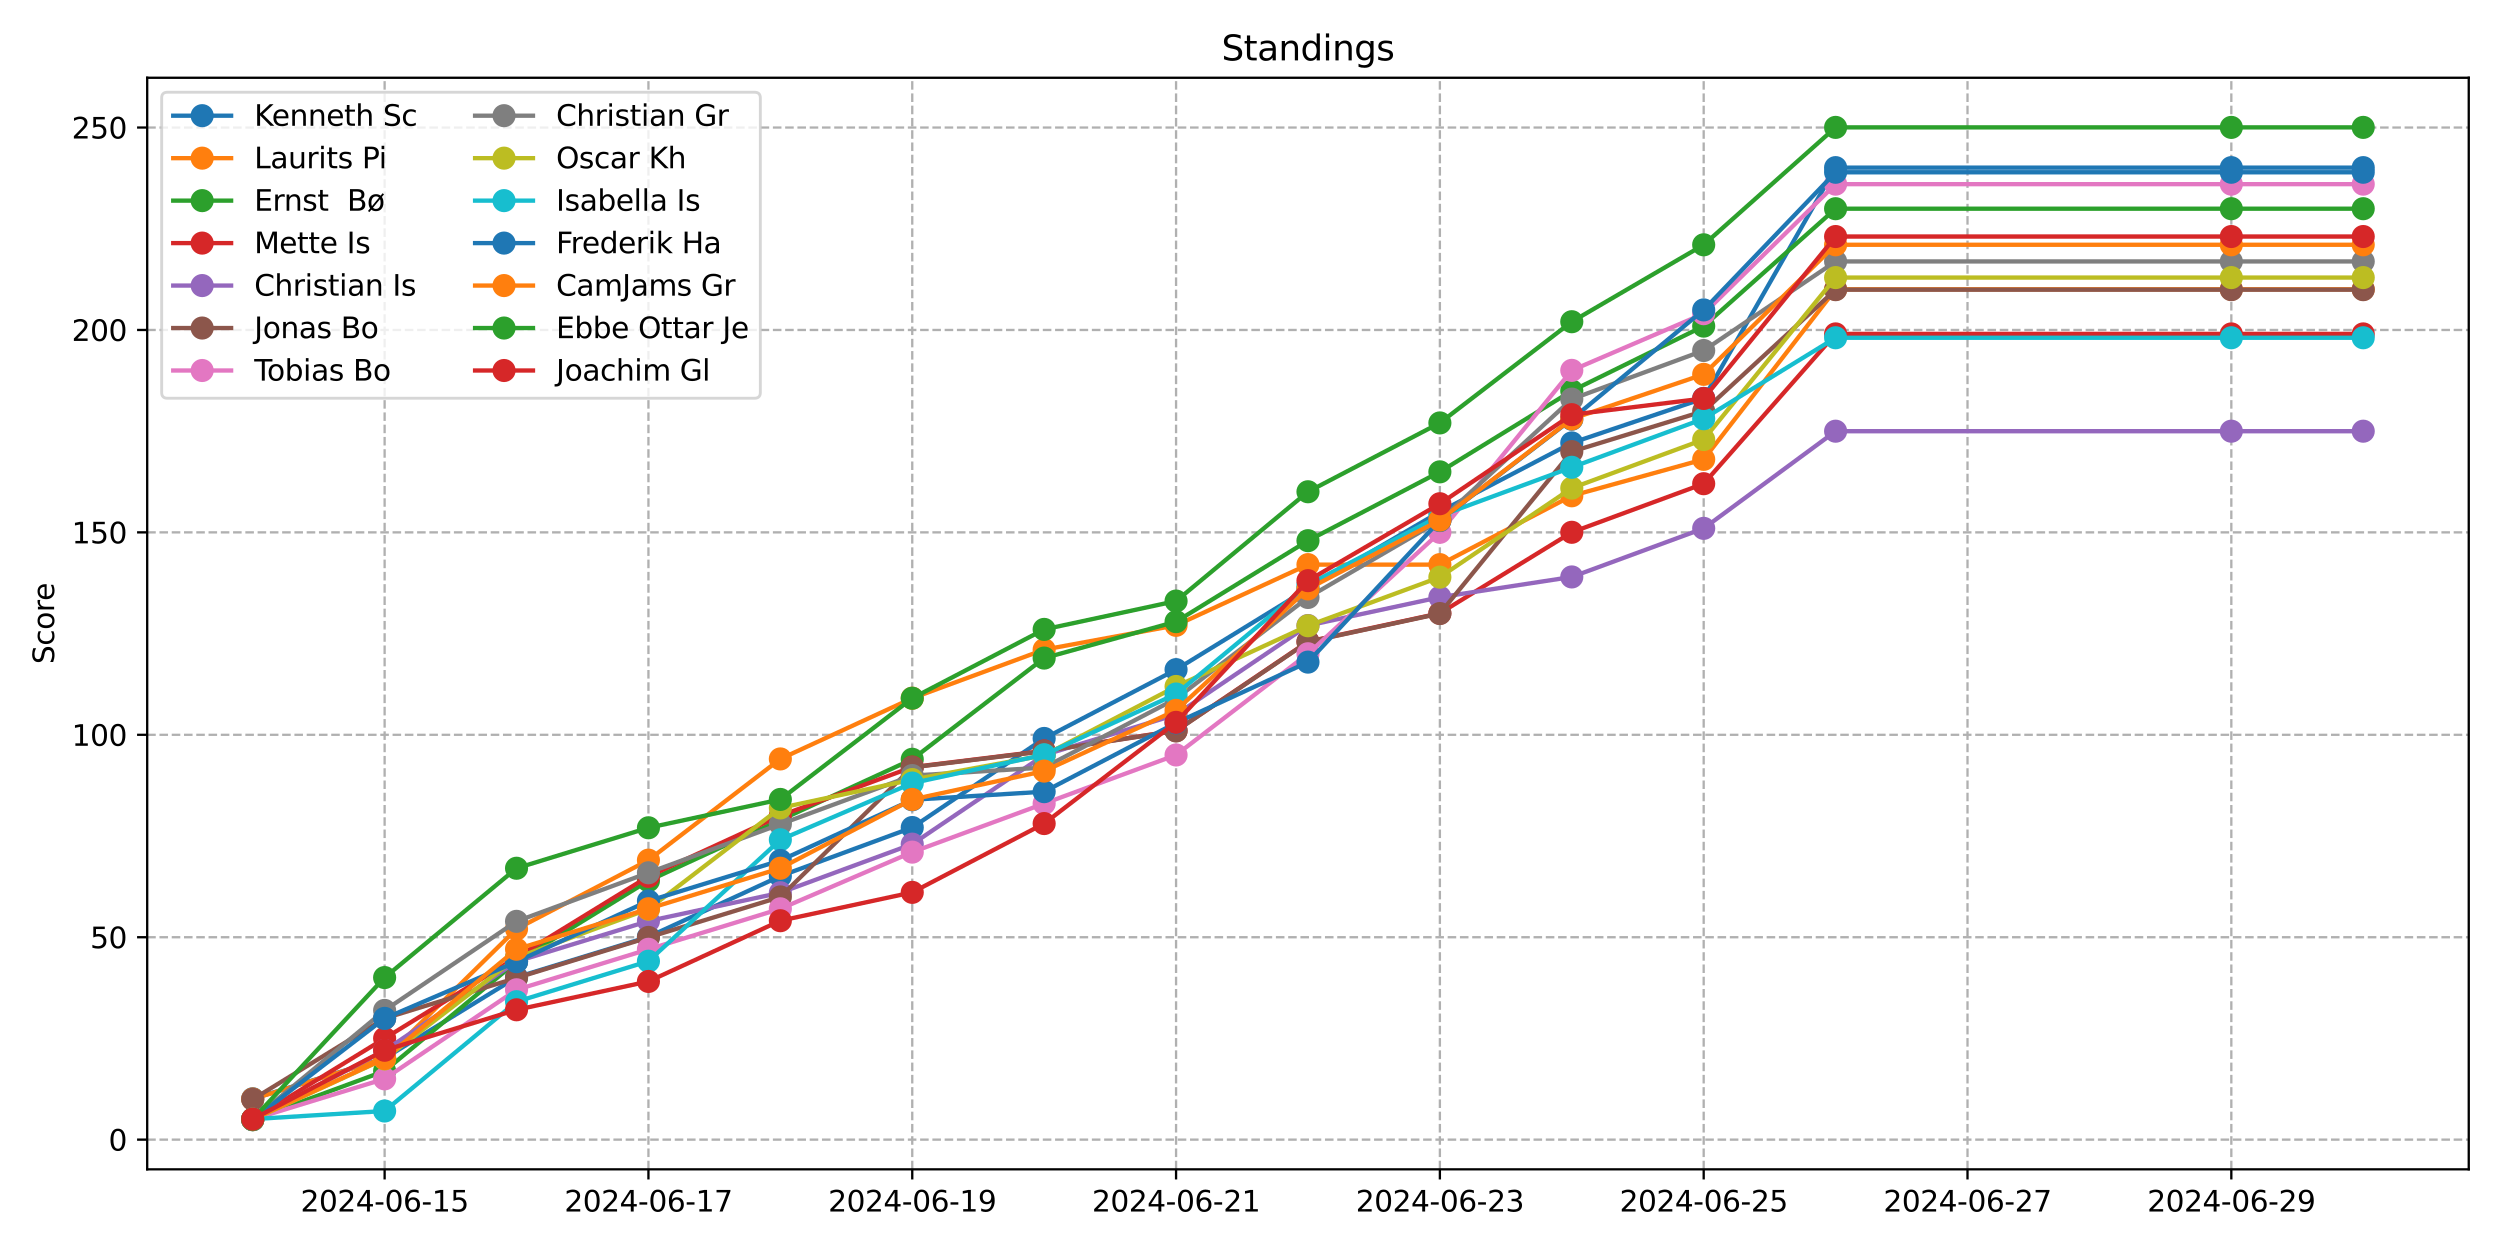 <?xml version="1.0" encoding="utf-8" standalone="no"?>
<!DOCTYPE svg PUBLIC "-//W3C//DTD SVG 1.1//EN"
  "http://www.w3.org/Graphics/SVG/1.1/DTD/svg11.dtd">
<svg xmlns:xlink="http://www.w3.org/1999/xlink" width="864pt" height="432pt" viewBox="0 0 864 432" xmlns="http://www.w3.org/2000/svg" version="1.1">
 <defs>
  <style type="text/css">*{stroke-linejoin: round; stroke-linecap: butt}</style>
 </defs>
 <g id="figure_1">
  <g id="patch_1">
   <path d="M 0 432 
L 864 432 
L 864 0 
L 0 0 
z
" style="fill: #ffffff"/>
  </g>
  <g id="axes_1">
   <g id="patch_2">
    <path d="M 50.87 404.12 
L 853.2 404.12 
L 853.2 26.88 
L 50.87 26.88 
z
" style="fill: #ffffff"/>
   </g>
   <g id="matplotlib.axis_1">
    <g id="xtick_1">
     <g id="line2d_1">
      <path d="M 132.926 404.12 
L 132.926 26.88 
" clip-path="url(#pc0425a8d19)" style="fill: none; stroke-dasharray: 2.96,1.28; stroke-dashoffset: 0; stroke: #b0b0b0; stroke-width: 0.8"/>
     </g>
     <g id="line2d_2">
      <defs>
       <path id="mc05666d5ce" d="M 0 0 
L 0 3.5 
" style="stroke: #000000; stroke-width: 0.8"/>
      </defs>
      <g>
       <use xlink:href="#mc05666d5ce" x="132.926" y="404.12" style="stroke: #000000; stroke-width: 0.8"/>
      </g>
     </g>
     <g id="text_1">
      <!-- 2024-06-15 -->
      <g transform="translate(103.869 418.718) scale(0.1 -0.1)">
       <defs>
        <path id="DejaVuSans-32" d="M 1228 531 
L 3431 531 
L 3431 0 
L 469 0 
L 469 531 
Q 828 903 1448 1529 
Q 2069 2156 2228 2338 
Q 2531 2678 2651 2914 
Q 2772 3150 2772 3378 
Q 2772 3750 2511 3984 
Q 2250 4219 1831 4219 
Q 1534 4219 1204 4116 
Q 875 4013 500 3803 
L 500 4441 
Q 881 4594 1212 4672 
Q 1544 4750 1819 4750 
Q 2544 4750 2975 4387 
Q 3406 4025 3406 3419 
Q 3406 3131 3298 2873 
Q 3191 2616 2906 2266 
Q 2828 2175 2409 1742 
Q 1991 1309 1228 531 
z
" transform="scale(0.016)"/>
        <path id="DejaVuSans-30" d="M 2034 4250 
Q 1547 4250 1301 3770 
Q 1056 3291 1056 2328 
Q 1056 1369 1301 889 
Q 1547 409 2034 409 
Q 2525 409 2770 889 
Q 3016 1369 3016 2328 
Q 3016 3291 2770 3770 
Q 2525 4250 2034 4250 
z
M 2034 4750 
Q 2819 4750 3233 4129 
Q 3647 3509 3647 2328 
Q 3647 1150 3233 529 
Q 2819 -91 2034 -91 
Q 1250 -91 836 529 
Q 422 1150 422 2328 
Q 422 3509 836 4129 
Q 1250 4750 2034 4750 
z
" transform="scale(0.016)"/>
        <path id="DejaVuSans-34" d="M 2419 4116 
L 825 1625 
L 2419 1625 
L 2419 4116 
z
M 2253 4666 
L 3047 4666 
L 3047 1625 
L 3713 1625 
L 3713 1100 
L 3047 1100 
L 3047 0 
L 2419 0 
L 2419 1100 
L 313 1100 
L 313 1709 
L 2253 4666 
z
" transform="scale(0.016)"/>
        <path id="DejaVuSans-2d" d="M 313 2009 
L 1997 2009 
L 1997 1497 
L 313 1497 
L 313 2009 
z
" transform="scale(0.016)"/>
        <path id="DejaVuSans-36" d="M 2113 2584 
Q 1688 2584 1439 2293 
Q 1191 2003 1191 1497 
Q 1191 994 1439 701 
Q 1688 409 2113 409 
Q 2538 409 2786 701 
Q 3034 994 3034 1497 
Q 3034 2003 2786 2293 
Q 2538 2584 2113 2584 
z
M 3366 4563 
L 3366 3988 
Q 3128 4100 2886 4159 
Q 2644 4219 2406 4219 
Q 1781 4219 1451 3797 
Q 1122 3375 1075 2522 
Q 1259 2794 1537 2939 
Q 1816 3084 2150 3084 
Q 2853 3084 3261 2657 
Q 3669 2231 3669 1497 
Q 3669 778 3244 343 
Q 2819 -91 2113 -91 
Q 1303 -91 875 529 
Q 447 1150 447 2328 
Q 447 3434 972 4092 
Q 1497 4750 2381 4750 
Q 2619 4750 2861 4703 
Q 3103 4656 3366 4563 
z
" transform="scale(0.016)"/>
        <path id="DejaVuSans-31" d="M 794 531 
L 1825 531 
L 1825 4091 
L 703 3866 
L 703 4441 
L 1819 4666 
L 2450 4666 
L 2450 531 
L 3481 531 
L 3481 0 
L 794 0 
L 794 531 
z
" transform="scale(0.016)"/>
        <path id="DejaVuSans-35" d="M 691 4666 
L 3169 4666 
L 3169 4134 
L 1269 4134 
L 1269 2991 
Q 1406 3038 1543 3061 
Q 1681 3084 1819 3084 
Q 2600 3084 3056 2656 
Q 3513 2228 3513 1497 
Q 3513 744 3044 326 
Q 2575 -91 1722 -91 
Q 1428 -91 1123 -41 
Q 819 9 494 109 
L 494 744 
Q 775 591 1075 516 
Q 1375 441 1709 441 
Q 2250 441 2565 725 
Q 2881 1009 2881 1497 
Q 2881 1984 2565 2268 
Q 2250 2553 1709 2553 
Q 1456 2553 1204 2497 
Q 953 2441 691 2322 
L 691 4666 
z
" transform="scale(0.016)"/>
       </defs>
       <use xlink:href="#DejaVuSans-32"/>
       <use xlink:href="#DejaVuSans-30" x="63.623"/>
       <use xlink:href="#DejaVuSans-32" x="127.246"/>
       <use xlink:href="#DejaVuSans-34" x="190.869"/>
       <use xlink:href="#DejaVuSans-2d" x="254.492"/>
       <use xlink:href="#DejaVuSans-30" x="290.576"/>
       <use xlink:href="#DejaVuSans-36" x="354.199"/>
       <use xlink:href="#DejaVuSans-2d" x="417.822"/>
       <use xlink:href="#DejaVuSans-31" x="453.906"/>
       <use xlink:href="#DejaVuSans-35" x="517.529"/>
      </g>
     </g>
    </g>
    <g id="xtick_2">
     <g id="line2d_3">
      <path d="M 224.1 404.12 
L 224.1 26.88 
" clip-path="url(#pc0425a8d19)" style="fill: none; stroke-dasharray: 2.96,1.28; stroke-dashoffset: 0; stroke: #b0b0b0; stroke-width: 0.8"/>
     </g>
     <g id="line2d_4">
      <g>
       <use xlink:href="#mc05666d5ce" x="224.1" y="404.12" style="stroke: #000000; stroke-width: 0.8"/>
      </g>
     </g>
     <g id="text_2">
      <!-- 2024-06-17 -->
      <g transform="translate(195.043 418.718) scale(0.1 -0.1)">
       <defs>
        <path id="DejaVuSans-37" d="M 525 4666 
L 3525 4666 
L 3525 4397 
L 1831 0 
L 1172 0 
L 2766 4134 
L 525 4134 
L 525 4666 
z
" transform="scale(0.016)"/>
       </defs>
       <use xlink:href="#DejaVuSans-32"/>
       <use xlink:href="#DejaVuSans-30" x="63.623"/>
       <use xlink:href="#DejaVuSans-32" x="127.246"/>
       <use xlink:href="#DejaVuSans-34" x="190.869"/>
       <use xlink:href="#DejaVuSans-2d" x="254.492"/>
       <use xlink:href="#DejaVuSans-30" x="290.576"/>
       <use xlink:href="#DejaVuSans-36" x="354.199"/>
       <use xlink:href="#DejaVuSans-2d" x="417.822"/>
       <use xlink:href="#DejaVuSans-31" x="453.906"/>
       <use xlink:href="#DejaVuSans-37" x="517.529"/>
      </g>
     </g>
    </g>
    <g id="xtick_3">
     <g id="line2d_5">
      <path d="M 315.274 404.12 
L 315.274 26.88 
" clip-path="url(#pc0425a8d19)" style="fill: none; stroke-dasharray: 2.96,1.28; stroke-dashoffset: 0; stroke: #b0b0b0; stroke-width: 0.8"/>
     </g>
     <g id="line2d_6">
      <g>
       <use xlink:href="#mc05666d5ce" x="315.274" y="404.12" style="stroke: #000000; stroke-width: 0.8"/>
      </g>
     </g>
     <g id="text_3">
      <!-- 2024-06-19 -->
      <g transform="translate(286.216 418.718) scale(0.1 -0.1)">
       <defs>
        <path id="DejaVuSans-39" d="M 703 97 
L 703 672 
Q 941 559 1184 500 
Q 1428 441 1663 441 
Q 2288 441 2617 861 
Q 2947 1281 2994 2138 
Q 2813 1869 2534 1725 
Q 2256 1581 1919 1581 
Q 1219 1581 811 2004 
Q 403 2428 403 3163 
Q 403 3881 828 4315 
Q 1253 4750 1959 4750 
Q 2769 4750 3195 4129 
Q 3622 3509 3622 2328 
Q 3622 1225 3098 567 
Q 2575 -91 1691 -91 
Q 1453 -91 1209 -44 
Q 966 3 703 97 
z
M 1959 2075 
Q 2384 2075 2632 2365 
Q 2881 2656 2881 3163 
Q 2881 3666 2632 3958 
Q 2384 4250 1959 4250 
Q 1534 4250 1286 3958 
Q 1038 3666 1038 3163 
Q 1038 2656 1286 2365 
Q 1534 2075 1959 2075 
z
" transform="scale(0.016)"/>
       </defs>
       <use xlink:href="#DejaVuSans-32"/>
       <use xlink:href="#DejaVuSans-30" x="63.623"/>
       <use xlink:href="#DejaVuSans-32" x="127.246"/>
       <use xlink:href="#DejaVuSans-34" x="190.869"/>
       <use xlink:href="#DejaVuSans-2d" x="254.492"/>
       <use xlink:href="#DejaVuSans-30" x="290.576"/>
       <use xlink:href="#DejaVuSans-36" x="354.199"/>
       <use xlink:href="#DejaVuSans-2d" x="417.822"/>
       <use xlink:href="#DejaVuSans-31" x="453.906"/>
       <use xlink:href="#DejaVuSans-39" x="517.529"/>
      </g>
     </g>
    </g>
    <g id="xtick_4">
     <g id="line2d_7">
      <path d="M 406.448 404.12 
L 406.448 26.88 
" clip-path="url(#pc0425a8d19)" style="fill: none; stroke-dasharray: 2.96,1.28; stroke-dashoffset: 0; stroke: #b0b0b0; stroke-width: 0.8"/>
     </g>
     <g id="line2d_8">
      <g>
       <use xlink:href="#mc05666d5ce" x="406.448" y="404.12" style="stroke: #000000; stroke-width: 0.8"/>
      </g>
     </g>
     <g id="text_4">
      <!-- 2024-06-21 -->
      <g transform="translate(377.39 418.718) scale(0.1 -0.1)">
       <use xlink:href="#DejaVuSans-32"/>
       <use xlink:href="#DejaVuSans-30" x="63.623"/>
       <use xlink:href="#DejaVuSans-32" x="127.246"/>
       <use xlink:href="#DejaVuSans-34" x="190.869"/>
       <use xlink:href="#DejaVuSans-2d" x="254.492"/>
       <use xlink:href="#DejaVuSans-30" x="290.576"/>
       <use xlink:href="#DejaVuSans-36" x="354.199"/>
       <use xlink:href="#DejaVuSans-2d" x="417.822"/>
       <use xlink:href="#DejaVuSans-32" x="453.906"/>
       <use xlink:href="#DejaVuSans-31" x="517.529"/>
      </g>
     </g>
    </g>
    <g id="xtick_5">
     <g id="line2d_9">
      <path d="M 497.622 404.12 
L 497.622 26.88 
" clip-path="url(#pc0425a8d19)" style="fill: none; stroke-dasharray: 2.96,1.28; stroke-dashoffset: 0; stroke: #b0b0b0; stroke-width: 0.8"/>
     </g>
     <g id="line2d_10">
      <g>
       <use xlink:href="#mc05666d5ce" x="497.622" y="404.12" style="stroke: #000000; stroke-width: 0.8"/>
      </g>
     </g>
     <g id="text_5">
      <!-- 2024-06-23 -->
      <g transform="translate(468.564 418.718) scale(0.1 -0.1)">
       <defs>
        <path id="DejaVuSans-33" d="M 2597 2516 
Q 3050 2419 3304 2112 
Q 3559 1806 3559 1356 
Q 3559 666 3084 287 
Q 2609 -91 1734 -91 
Q 1441 -91 1130 -33 
Q 819 25 488 141 
L 488 750 
Q 750 597 1062 519 
Q 1375 441 1716 441 
Q 2309 441 2620 675 
Q 2931 909 2931 1356 
Q 2931 1769 2642 2001 
Q 2353 2234 1838 2234 
L 1294 2234 
L 1294 2753 
L 1863 2753 
Q 2328 2753 2575 2939 
Q 2822 3125 2822 3475 
Q 2822 3834 2567 4026 
Q 2313 4219 1838 4219 
Q 1578 4219 1281 4162 
Q 984 4106 628 3988 
L 628 4550 
Q 988 4650 1302 4700 
Q 1616 4750 1894 4750 
Q 2613 4750 3031 4423 
Q 3450 4097 3450 3541 
Q 3450 3153 3228 2886 
Q 3006 2619 2597 2516 
z
" transform="scale(0.016)"/>
       </defs>
       <use xlink:href="#DejaVuSans-32"/>
       <use xlink:href="#DejaVuSans-30" x="63.623"/>
       <use xlink:href="#DejaVuSans-32" x="127.246"/>
       <use xlink:href="#DejaVuSans-34" x="190.869"/>
       <use xlink:href="#DejaVuSans-2d" x="254.492"/>
       <use xlink:href="#DejaVuSans-30" x="290.576"/>
       <use xlink:href="#DejaVuSans-36" x="354.199"/>
       <use xlink:href="#DejaVuSans-2d" x="417.822"/>
       <use xlink:href="#DejaVuSans-32" x="453.906"/>
       <use xlink:href="#DejaVuSans-33" x="517.529"/>
      </g>
     </g>
    </g>
    <g id="xtick_6">
     <g id="line2d_11">
      <path d="M 588.796 404.12 
L 588.796 26.88 
" clip-path="url(#pc0425a8d19)" style="fill: none; stroke-dasharray: 2.96,1.28; stroke-dashoffset: 0; stroke: #b0b0b0; stroke-width: 0.8"/>
     </g>
     <g id="line2d_12">
      <g>
       <use xlink:href="#mc05666d5ce" x="588.796" y="404.12" style="stroke: #000000; stroke-width: 0.8"/>
      </g>
     </g>
     <g id="text_6">
      <!-- 2024-06-25 -->
      <g transform="translate(559.738 418.718) scale(0.1 -0.1)">
       <use xlink:href="#DejaVuSans-32"/>
       <use xlink:href="#DejaVuSans-30" x="63.623"/>
       <use xlink:href="#DejaVuSans-32" x="127.246"/>
       <use xlink:href="#DejaVuSans-34" x="190.869"/>
       <use xlink:href="#DejaVuSans-2d" x="254.492"/>
       <use xlink:href="#DejaVuSans-30" x="290.576"/>
       <use xlink:href="#DejaVuSans-36" x="354.199"/>
       <use xlink:href="#DejaVuSans-2d" x="417.822"/>
       <use xlink:href="#DejaVuSans-32" x="453.906"/>
       <use xlink:href="#DejaVuSans-35" x="517.529"/>
      </g>
     </g>
    </g>
    <g id="xtick_7">
     <g id="line2d_13">
      <path d="M 679.97 404.12 
L 679.97 26.88 
" clip-path="url(#pc0425a8d19)" style="fill: none; stroke-dasharray: 2.96,1.28; stroke-dashoffset: 0; stroke: #b0b0b0; stroke-width: 0.8"/>
     </g>
     <g id="line2d_14">
      <g>
       <use xlink:href="#mc05666d5ce" x="679.97" y="404.12" style="stroke: #000000; stroke-width: 0.8"/>
      </g>
     </g>
     <g id="text_7">
      <!-- 2024-06-27 -->
      <g transform="translate(650.912 418.718) scale(0.1 -0.1)">
       <use xlink:href="#DejaVuSans-32"/>
       <use xlink:href="#DejaVuSans-30" x="63.623"/>
       <use xlink:href="#DejaVuSans-32" x="127.246"/>
       <use xlink:href="#DejaVuSans-34" x="190.869"/>
       <use xlink:href="#DejaVuSans-2d" x="254.492"/>
       <use xlink:href="#DejaVuSans-30" x="290.576"/>
       <use xlink:href="#DejaVuSans-36" x="354.199"/>
       <use xlink:href="#DejaVuSans-2d" x="417.822"/>
       <use xlink:href="#DejaVuSans-32" x="453.906"/>
       <use xlink:href="#DejaVuSans-37" x="517.529"/>
      </g>
     </g>
    </g>
    <g id="xtick_8">
     <g id="line2d_15">
      <path d="M 771.144 404.12 
L 771.144 26.88 
" clip-path="url(#pc0425a8d19)" style="fill: none; stroke-dasharray: 2.96,1.28; stroke-dashoffset: 0; stroke: #b0b0b0; stroke-width: 0.8"/>
     </g>
     <g id="line2d_16">
      <g>
       <use xlink:href="#mc05666d5ce" x="771.144" y="404.12" style="stroke: #000000; stroke-width: 0.8"/>
      </g>
     </g>
     <g id="text_8">
      <!-- 2024-06-29 -->
      <g transform="translate(742.086 418.718) scale(0.1 -0.1)">
       <use xlink:href="#DejaVuSans-32"/>
       <use xlink:href="#DejaVuSans-30" x="63.623"/>
       <use xlink:href="#DejaVuSans-32" x="127.246"/>
       <use xlink:href="#DejaVuSans-34" x="190.869"/>
       <use xlink:href="#DejaVuSans-2d" x="254.492"/>
       <use xlink:href="#DejaVuSans-30" x="290.576"/>
       <use xlink:href="#DejaVuSans-36" x="354.199"/>
       <use xlink:href="#DejaVuSans-2d" x="417.822"/>
       <use xlink:href="#DejaVuSans-32" x="453.906"/>
       <use xlink:href="#DejaVuSans-39" x="517.529"/>
      </g>
     </g>
    </g>
   </g>
   <g id="matplotlib.axis_2">
    <g id="ytick_1">
     <g id="line2d_17">
      <path d="M 50.87 393.859 
L 853.2 393.859 
" clip-path="url(#pc0425a8d19)" style="fill: none; stroke-dasharray: 2.96,1.28; stroke-dashoffset: 0; stroke: #b0b0b0; stroke-width: 0.8"/>
     </g>
     <g id="line2d_18">
      <defs>
       <path id="mfcb5e80360" d="M 0 0 
L -3.5 0 
" style="stroke: #000000; stroke-width: 0.8"/>
      </defs>
      <g>
       <use xlink:href="#mfcb5e80360" x="50.87" y="393.859" style="stroke: #000000; stroke-width: 0.8"/>
      </g>
     </g>
     <g id="text_9">
      <!-- 0 -->
      <g transform="translate(37.508 397.658) scale(0.1 -0.1)">
       <use xlink:href="#DejaVuSans-30"/>
      </g>
     </g>
    </g>
    <g id="ytick_2">
     <g id="line2d_19">
      <path d="M 50.87 323.903 
L 853.2 323.903 
" clip-path="url(#pc0425a8d19)" style="fill: none; stroke-dasharray: 2.96,1.28; stroke-dashoffset: 0; stroke: #b0b0b0; stroke-width: 0.8"/>
     </g>
     <g id="line2d_20">
      <g>
       <use xlink:href="#mfcb5e80360" x="50.87" y="323.903" style="stroke: #000000; stroke-width: 0.8"/>
      </g>
     </g>
     <g id="text_10">
      <!-- 50 -->
      <g transform="translate(31.145 327.702) scale(0.1 -0.1)">
       <use xlink:href="#DejaVuSans-35"/>
       <use xlink:href="#DejaVuSans-30" x="63.623"/>
      </g>
     </g>
    </g>
    <g id="ytick_3">
     <g id="line2d_21">
      <path d="M 50.87 253.946 
L 853.2 253.946 
" clip-path="url(#pc0425a8d19)" style="fill: none; stroke-dasharray: 2.96,1.28; stroke-dashoffset: 0; stroke: #b0b0b0; stroke-width: 0.8"/>
     </g>
     <g id="line2d_22">
      <g>
       <use xlink:href="#mfcb5e80360" x="50.87" y="253.946" style="stroke: #000000; stroke-width: 0.8"/>
      </g>
     </g>
     <g id="text_11">
      <!-- 100 -->
      <g transform="translate(24.782 257.745) scale(0.1 -0.1)">
       <use xlink:href="#DejaVuSans-31"/>
       <use xlink:href="#DejaVuSans-30" x="63.623"/>
       <use xlink:href="#DejaVuSans-30" x="127.246"/>
      </g>
     </g>
    </g>
    <g id="ytick_4">
     <g id="line2d_23">
      <path d="M 50.87 183.989 
L 853.2 183.989 
" clip-path="url(#pc0425a8d19)" style="fill: none; stroke-dasharray: 2.96,1.28; stroke-dashoffset: 0; stroke: #b0b0b0; stroke-width: 0.8"/>
     </g>
     <g id="line2d_24">
      <g>
       <use xlink:href="#mfcb5e80360" x="50.87" y="183.989" style="stroke: #000000; stroke-width: 0.8"/>
      </g>
     </g>
     <g id="text_12">
      <!-- 150 -->
      <g transform="translate(24.782 187.789) scale(0.1 -0.1)">
       <use xlink:href="#DejaVuSans-31"/>
       <use xlink:href="#DejaVuSans-35" x="63.623"/>
       <use xlink:href="#DejaVuSans-30" x="127.246"/>
      </g>
     </g>
    </g>
    <g id="ytick_5">
     <g id="line2d_25">
      <path d="M 50.87 114.033 
L 853.2 114.033 
" clip-path="url(#pc0425a8d19)" style="fill: none; stroke-dasharray: 2.96,1.28; stroke-dashoffset: 0; stroke: #b0b0b0; stroke-width: 0.8"/>
     </g>
     <g id="line2d_26">
      <g>
       <use xlink:href="#mfcb5e80360" x="50.87" y="114.033" style="stroke: #000000; stroke-width: 0.8"/>
      </g>
     </g>
     <g id="text_13">
      <!-- 200 -->
      <g transform="translate(24.782 117.832) scale(0.1 -0.1)">
       <use xlink:href="#DejaVuSans-32"/>
       <use xlink:href="#DejaVuSans-30" x="63.623"/>
       <use xlink:href="#DejaVuSans-30" x="127.246"/>
      </g>
     </g>
    </g>
    <g id="ytick_6">
     <g id="line2d_27">
      <path d="M 50.87 44.076 
L 853.2 44.076 
" clip-path="url(#pc0425a8d19)" style="fill: none; stroke-dasharray: 2.96,1.28; stroke-dashoffset: 0; stroke: #b0b0b0; stroke-width: 0.8"/>
     </g>
     <g id="line2d_28">
      <g>
       <use xlink:href="#mfcb5e80360" x="50.87" y="44.076" style="stroke: #000000; stroke-width: 0.8"/>
      </g>
     </g>
     <g id="text_14">
      <!-- 250 -->
      <g transform="translate(24.782 47.875) scale(0.1 -0.1)">
       <use xlink:href="#DejaVuSans-32"/>
       <use xlink:href="#DejaVuSans-35" x="63.623"/>
       <use xlink:href="#DejaVuSans-30" x="127.246"/>
      </g>
     </g>
    </g>
    <g id="text_15">
     <!-- Score -->
     <g transform="translate(18.703 229.502) rotate(-90) scale(0.1 -0.1)">
      <defs>
       <path id="DejaVuSans-53" d="M 3425 4513 
L 3425 3897 
Q 3066 4069 2747 4153 
Q 2428 4238 2131 4238 
Q 1616 4238 1336 4038 
Q 1056 3838 1056 3469 
Q 1056 3159 1242 3001 
Q 1428 2844 1947 2747 
L 2328 2669 
Q 3034 2534 3370 2195 
Q 3706 1856 3706 1288 
Q 3706 609 3251 259 
Q 2797 -91 1919 -91 
Q 1588 -91 1214 -16 
Q 841 59 441 206 
L 441 856 
Q 825 641 1194 531 
Q 1563 422 1919 422 
Q 2459 422 2753 634 
Q 3047 847 3047 1241 
Q 3047 1584 2836 1778 
Q 2625 1972 2144 2069 
L 1759 2144 
Q 1053 2284 737 2584 
Q 422 2884 422 3419 
Q 422 4038 858 4394 
Q 1294 4750 2059 4750 
Q 2388 4750 2728 4690 
Q 3069 4631 3425 4513 
z
" transform="scale(0.016)"/>
       <path id="DejaVuSans-63" d="M 3122 3366 
L 3122 2828 
Q 2878 2963 2633 3030 
Q 2388 3097 2138 3097 
Q 1578 3097 1268 2742 
Q 959 2388 959 1747 
Q 959 1106 1268 751 
Q 1578 397 2138 397 
Q 2388 397 2633 464 
Q 2878 531 3122 666 
L 3122 134 
Q 2881 22 2623 -34 
Q 2366 -91 2075 -91 
Q 1284 -91 818 406 
Q 353 903 353 1747 
Q 353 2603 823 3093 
Q 1294 3584 2113 3584 
Q 2378 3584 2631 3529 
Q 2884 3475 3122 3366 
z
" transform="scale(0.016)"/>
       <path id="DejaVuSans-6f" d="M 1959 3097 
Q 1497 3097 1228 2736 
Q 959 2375 959 1747 
Q 959 1119 1226 758 
Q 1494 397 1959 397 
Q 2419 397 2687 759 
Q 2956 1122 2956 1747 
Q 2956 2369 2687 2733 
Q 2419 3097 1959 3097 
z
M 1959 3584 
Q 2709 3584 3137 3096 
Q 3566 2609 3566 1747 
Q 3566 888 3137 398 
Q 2709 -91 1959 -91 
Q 1206 -91 779 398 
Q 353 888 353 1747 
Q 353 2609 779 3096 
Q 1206 3584 1959 3584 
z
" transform="scale(0.016)"/>
       <path id="DejaVuSans-72" d="M 2631 2963 
Q 2534 3019 2420 3045 
Q 2306 3072 2169 3072 
Q 1681 3072 1420 2755 
Q 1159 2438 1159 1844 
L 1159 0 
L 581 0 
L 581 3500 
L 1159 3500 
L 1159 2956 
Q 1341 3275 1631 3429 
Q 1922 3584 2338 3584 
Q 2397 3584 2469 3576 
Q 2541 3569 2628 3553 
L 2631 2963 
z
" transform="scale(0.016)"/>
       <path id="DejaVuSans-65" d="M 3597 1894 
L 3597 1613 
L 953 1613 
Q 991 1019 1311 708 
Q 1631 397 2203 397 
Q 2534 397 2845 478 
Q 3156 559 3463 722 
L 3463 178 
Q 3153 47 2828 -22 
Q 2503 -91 2169 -91 
Q 1331 -91 842 396 
Q 353 884 353 1716 
Q 353 2575 817 3079 
Q 1281 3584 2069 3584 
Q 2775 3584 3186 3129 
Q 3597 2675 3597 1894 
z
M 3022 2063 
Q 3016 2534 2758 2815 
Q 2500 3097 2075 3097 
Q 1594 3097 1305 2825 
Q 1016 2553 972 2059 
L 3022 2063 
z
" transform="scale(0.016)"/>
      </defs>
      <use xlink:href="#DejaVuSans-53"/>
      <use xlink:href="#DejaVuSans-63" x="63.477"/>
      <use xlink:href="#DejaVuSans-6f" x="118.457"/>
      <use xlink:href="#DejaVuSans-72" x="179.639"/>
      <use xlink:href="#DejaVuSans-65" x="218.502"/>
     </g>
    </g>
   </g>
   <g id="line2d_29">
    <path d="M 87.34 379.732 
L 132.926 365.741 
L 178.513 337.758 
L 224.1 323.767 
L 269.687 302.78 
L 315.274 285.99 
L 360.861 255.209 
L 406.448 231.424 
L 452.035 203.441 
L 497.622 176.858 
L 543.209 153.073 
L 588.796 137.682 
L 634.383 57.932 
L 771.144 57.932 
L 816.73 57.932 
" clip-path="url(#pc0425a8d19)" style="fill: none; stroke: #1f77b4; stroke-width: 1.5; stroke-linecap: square"/>
    <defs>
     <path id="mcd29e4bf62" d="M 0 3.5 
C 0.928 3.5 1.819 3.131 2.475 2.475 
C 3.131 1.819 3.5 0.928 3.5 0 
C 3.5 -0.928 3.131 -1.819 2.475 -2.475 
C 1.819 -3.131 0.928 -3.5 0 -3.5 
C -0.928 -3.5 -1.819 -3.131 -2.475 -2.475 
C -3.131 -1.819 -3.5 -0.928 -3.5 0 
C -3.5 0.928 -3.131 1.819 -2.475 2.475 
C -1.819 3.131 -0.928 3.5 0 3.5 
z
" style="stroke: #1f77b4"/>
    </defs>
    <g clip-path="url(#pc0425a8d19)">
     <use xlink:href="#mcd29e4bf62" x="87.34" y="379.732" style="fill: #1f77b4; stroke: #1f77b4"/>
     <use xlink:href="#mcd29e4bf62" x="132.926" y="365.741" style="fill: #1f77b4; stroke: #1f77b4"/>
     <use xlink:href="#mcd29e4bf62" x="178.513" y="337.758" style="fill: #1f77b4; stroke: #1f77b4"/>
     <use xlink:href="#mcd29e4bf62" x="224.1" y="323.767" style="fill: #1f77b4; stroke: #1f77b4"/>
     <use xlink:href="#mcd29e4bf62" x="269.687" y="302.78" style="fill: #1f77b4; stroke: #1f77b4"/>
     <use xlink:href="#mcd29e4bf62" x="315.274" y="285.99" style="fill: #1f77b4; stroke: #1f77b4"/>
     <use xlink:href="#mcd29e4bf62" x="360.861" y="255.209" style="fill: #1f77b4; stroke: #1f77b4"/>
     <use xlink:href="#mcd29e4bf62" x="406.448" y="231.424" style="fill: #1f77b4; stroke: #1f77b4"/>
     <use xlink:href="#mcd29e4bf62" x="452.035" y="203.441" style="fill: #1f77b4; stroke: #1f77b4"/>
     <use xlink:href="#mcd29e4bf62" x="497.622" y="176.858" style="fill: #1f77b4; stroke: #1f77b4"/>
     <use xlink:href="#mcd29e4bf62" x="543.209" y="153.073" style="fill: #1f77b4; stroke: #1f77b4"/>
     <use xlink:href="#mcd29e4bf62" x="588.796" y="137.682" style="fill: #1f77b4; stroke: #1f77b4"/>
     <use xlink:href="#mcd29e4bf62" x="634.383" y="57.932" style="fill: #1f77b4; stroke: #1f77b4"/>
     <use xlink:href="#mcd29e4bf62" x="771.144" y="57.932" style="fill: #1f77b4; stroke: #1f77b4"/>
     <use xlink:href="#mcd29e4bf62" x="816.73" y="57.932" style="fill: #1f77b4; stroke: #1f77b4"/>
    </g>
   </g>
   <g id="line2d_30">
    <path d="M 87.34 379.815 
L 132.926 365.824 
L 178.513 321.051 
L 224.1 297.266 
L 269.687 262.288 
L 315.274 241.301 
L 360.861 224.511 
L 406.448 216.117 
L 452.035 195.13 
L 497.622 195.13 
L 543.209 171.344 
L 588.796 158.752 
L 634.383 99.989 
L 771.144 99.989 
L 816.73 99.989 
" clip-path="url(#pc0425a8d19)" style="fill: none; stroke: #ff7f0e; stroke-width: 1.5; stroke-linecap: square"/>
    <defs>
     <path id="ma6ada81baa" d="M 0 3.5 
C 0.928 3.5 1.819 3.131 2.475 2.475 
C 3.131 1.819 3.5 0.928 3.5 0 
C 3.5 -0.928 3.131 -1.819 2.475 -2.475 
C 1.819 -3.131 0.928 -3.5 0 -3.5 
C -0.928 -3.5 -1.819 -3.131 -2.475 -2.475 
C -3.131 -1.819 -3.5 -0.928 -3.5 0 
C -3.5 0.928 -3.131 1.819 -2.475 2.475 
C -1.819 3.131 -0.928 3.5 0 3.5 
z
" style="stroke: #ff7f0e"/>
    </defs>
    <g clip-path="url(#pc0425a8d19)">
     <use xlink:href="#ma6ada81baa" x="87.34" y="379.815" style="fill: #ff7f0e; stroke: #ff7f0e"/>
     <use xlink:href="#ma6ada81baa" x="132.926" y="365.824" style="fill: #ff7f0e; stroke: #ff7f0e"/>
     <use xlink:href="#ma6ada81baa" x="178.513" y="321.051" style="fill: #ff7f0e; stroke: #ff7f0e"/>
     <use xlink:href="#ma6ada81baa" x="224.1" y="297.266" style="fill: #ff7f0e; stroke: #ff7f0e"/>
     <use xlink:href="#ma6ada81baa" x="269.687" y="262.288" style="fill: #ff7f0e; stroke: #ff7f0e"/>
     <use xlink:href="#ma6ada81baa" x="315.274" y="241.301" style="fill: #ff7f0e; stroke: #ff7f0e"/>
     <use xlink:href="#ma6ada81baa" x="360.861" y="224.511" style="fill: #ff7f0e; stroke: #ff7f0e"/>
     <use xlink:href="#ma6ada81baa" x="406.448" y="216.117" style="fill: #ff7f0e; stroke: #ff7f0e"/>
     <use xlink:href="#ma6ada81baa" x="452.035" y="195.13" style="fill: #ff7f0e; stroke: #ff7f0e"/>
     <use xlink:href="#ma6ada81baa" x="497.622" y="195.13" style="fill: #ff7f0e; stroke: #ff7f0e"/>
     <use xlink:href="#ma6ada81baa" x="543.209" y="171.344" style="fill: #ff7f0e; stroke: #ff7f0e"/>
     <use xlink:href="#ma6ada81baa" x="588.796" y="158.752" style="fill: #ff7f0e; stroke: #ff7f0e"/>
     <use xlink:href="#ma6ada81baa" x="634.383" y="99.989" style="fill: #ff7f0e; stroke: #ff7f0e"/>
     <use xlink:href="#ma6ada81baa" x="771.144" y="99.989" style="fill: #ff7f0e; stroke: #ff7f0e"/>
     <use xlink:href="#ma6ada81baa" x="816.73" y="99.989" style="fill: #ff7f0e; stroke: #ff7f0e"/>
    </g>
   </g>
   <g id="line2d_31">
    <path d="M 87.34 386.933 
L 132.926 370.143 
L 178.513 332.367 
L 224.1 304.384 
L 269.687 283.397 
L 315.274 262.41 
L 360.861 227.432 
L 406.448 214.839 
L 452.035 186.857 
L 497.622 163.072 
L 543.209 135.089 
L 588.796 112.703 
L 634.383 72.128 
L 771.144 72.128 
L 816.73 72.128 
" clip-path="url(#pc0425a8d19)" style="fill: none; stroke: #2ca02c; stroke-width: 1.5; stroke-linecap: square"/>
    <defs>
     <path id="m974067f2e2" d="M 0 3.5 
C 0.928 3.5 1.819 3.131 2.475 2.475 
C 3.131 1.819 3.5 0.928 3.5 0 
C 3.5 -0.928 3.131 -1.819 2.475 -2.475 
C 1.819 -3.131 0.928 -3.5 0 -3.5 
C -0.928 -3.5 -1.819 -3.131 -2.475 -2.475 
C -3.131 -1.819 -3.5 -0.928 -3.5 0 
C -3.5 0.928 -3.131 1.819 -2.475 2.475 
C -1.819 3.131 -0.928 3.5 0 3.5 
z
" style="stroke: #2ca02c"/>
    </defs>
    <g clip-path="url(#pc0425a8d19)">
     <use xlink:href="#m974067f2e2" x="87.34" y="386.933" style="fill: #2ca02c; stroke: #2ca02c"/>
     <use xlink:href="#m974067f2e2" x="132.926" y="370.143" style="fill: #2ca02c; stroke: #2ca02c"/>
     <use xlink:href="#m974067f2e2" x="178.513" y="332.367" style="fill: #2ca02c; stroke: #2ca02c"/>
     <use xlink:href="#m974067f2e2" x="224.1" y="304.384" style="fill: #2ca02c; stroke: #2ca02c"/>
     <use xlink:href="#m974067f2e2" x="269.687" y="283.397" style="fill: #2ca02c; stroke: #2ca02c"/>
     <use xlink:href="#m974067f2e2" x="315.274" y="262.41" style="fill: #2ca02c; stroke: #2ca02c"/>
     <use xlink:href="#m974067f2e2" x="360.861" y="227.432" style="fill: #2ca02c; stroke: #2ca02c"/>
     <use xlink:href="#m974067f2e2" x="406.448" y="214.839" style="fill: #2ca02c; stroke: #2ca02c"/>
     <use xlink:href="#m974067f2e2" x="452.035" y="186.857" style="fill: #2ca02c; stroke: #2ca02c"/>
     <use xlink:href="#m974067f2e2" x="497.622" y="163.072" style="fill: #2ca02c; stroke: #2ca02c"/>
     <use xlink:href="#m974067f2e2" x="543.209" y="135.089" style="fill: #2ca02c; stroke: #2ca02c"/>
     <use xlink:href="#m974067f2e2" x="588.796" y="112.703" style="fill: #2ca02c; stroke: #2ca02c"/>
     <use xlink:href="#m974067f2e2" x="634.383" y="72.128" style="fill: #2ca02c; stroke: #2ca02c"/>
     <use xlink:href="#m974067f2e2" x="771.144" y="72.128" style="fill: #2ca02c; stroke: #2ca02c"/>
     <use xlink:href="#m974067f2e2" x="816.73" y="72.128" style="fill: #2ca02c; stroke: #2ca02c"/>
    </g>
   </g>
   <g id="line2d_32">
    <path d="M 87.34 386.833 
L 132.926 358.851 
L 178.513 330.868 
L 224.1 302.885 
L 269.687 281.898 
L 315.274 265.109 
L 360.861 259.512 
L 406.448 252.516 
L 452.035 221.736 
L 497.622 211.942 
L 543.209 183.959 
L 588.796 167.169 
L 634.383 115.402 
L 771.144 115.402 
L 816.73 115.402 
" clip-path="url(#pc0425a8d19)" style="fill: none; stroke: #d62728; stroke-width: 1.5; stroke-linecap: square"/>
    <defs>
     <path id="m5f7c730303" d="M 0 3.5 
C 0.928 3.5 1.819 3.131 2.475 2.475 
C 3.131 1.819 3.5 0.928 3.5 0 
C 3.5 -0.928 3.131 -1.819 2.475 -2.475 
C 1.819 -3.131 0.928 -3.5 0 -3.5 
C -0.928 -3.5 -1.819 -3.131 -2.475 -2.475 
C -3.131 -1.819 -3.5 -0.928 -3.5 0 
C -3.5 0.928 -3.131 1.819 -2.475 2.475 
C -1.819 3.131 -0.928 3.5 0 3.5 
z
" style="stroke: #d62728"/>
    </defs>
    <g clip-path="url(#pc0425a8d19)">
     <use xlink:href="#m5f7c730303" x="87.34" y="386.833" style="fill: #d62728; stroke: #d62728"/>
     <use xlink:href="#m5f7c730303" x="132.926" y="358.851" style="fill: #d62728; stroke: #d62728"/>
     <use xlink:href="#m5f7c730303" x="178.513" y="330.868" style="fill: #d62728; stroke: #d62728"/>
     <use xlink:href="#m5f7c730303" x="224.1" y="302.885" style="fill: #d62728; stroke: #d62728"/>
     <use xlink:href="#m5f7c730303" x="269.687" y="281.898" style="fill: #d62728; stroke: #d62728"/>
     <use xlink:href="#m5f7c730303" x="315.274" y="265.109" style="fill: #d62728; stroke: #d62728"/>
     <use xlink:href="#m5f7c730303" x="360.861" y="259.512" style="fill: #d62728; stroke: #d62728"/>
     <use xlink:href="#m5f7c730303" x="406.448" y="252.516" style="fill: #d62728; stroke: #d62728"/>
     <use xlink:href="#m5f7c730303" x="452.035" y="221.736" style="fill: #d62728; stroke: #d62728"/>
     <use xlink:href="#m5f7c730303" x="497.622" y="211.942" style="fill: #d62728; stroke: #d62728"/>
     <use xlink:href="#m5f7c730303" x="543.209" y="183.959" style="fill: #d62728; stroke: #d62728"/>
     <use xlink:href="#m5f7c730303" x="588.796" y="167.169" style="fill: #d62728; stroke: #d62728"/>
     <use xlink:href="#m5f7c730303" x="634.383" y="115.402" style="fill: #d62728; stroke: #d62728"/>
     <use xlink:href="#m5f7c730303" x="771.144" y="115.402" style="fill: #d62728; stroke: #d62728"/>
     <use xlink:href="#m5f7c730303" x="816.73" y="115.402" style="fill: #d62728; stroke: #d62728"/>
    </g>
   </g>
   <g id="line2d_33">
    <path d="M 87.34 386.874 
L 132.926 363.089 
L 178.513 332.308 
L 224.1 318.317 
L 269.687 308.523 
L 315.274 291.733 
L 360.861 260.952 
L 406.448 246.961 
L 452.035 216.18 
L 497.622 206.386 
L 543.209 199.391 
L 588.796 182.601 
L 634.383 149.022 
L 771.144 149.022 
L 816.73 149.022 
" clip-path="url(#pc0425a8d19)" style="fill: none; stroke: #9467bd; stroke-width: 1.5; stroke-linecap: square"/>
    <defs>
     <path id="mf3fd3d9ede" d="M 0 3.5 
C 0.928 3.5 1.819 3.131 2.475 2.475 
C 3.131 1.819 3.5 0.928 3.5 0 
C 3.5 -0.928 3.131 -1.819 2.475 -2.475 
C 1.819 -3.131 0.928 -3.5 0 -3.5 
C -0.928 -3.5 -1.819 -3.131 -2.475 -2.475 
C -3.131 -1.819 -3.5 -0.928 -3.5 0 
C -3.5 0.928 -3.131 1.819 -2.475 2.475 
C -1.819 3.131 -0.928 3.5 0 3.5 
z
" style="stroke: #9467bd"/>
    </defs>
    <g clip-path="url(#pc0425a8d19)">
     <use xlink:href="#mf3fd3d9ede" x="87.34" y="386.874" style="fill: #9467bd; stroke: #9467bd"/>
     <use xlink:href="#mf3fd3d9ede" x="132.926" y="363.089" style="fill: #9467bd; stroke: #9467bd"/>
     <use xlink:href="#mf3fd3d9ede" x="178.513" y="332.308" style="fill: #9467bd; stroke: #9467bd"/>
     <use xlink:href="#mf3fd3d9ede" x="224.1" y="318.317" style="fill: #9467bd; stroke: #9467bd"/>
     <use xlink:href="#mf3fd3d9ede" x="269.687" y="308.523" style="fill: #9467bd; stroke: #9467bd"/>
     <use xlink:href="#mf3fd3d9ede" x="315.274" y="291.733" style="fill: #9467bd; stroke: #9467bd"/>
     <use xlink:href="#mf3fd3d9ede" x="360.861" y="260.952" style="fill: #9467bd; stroke: #9467bd"/>
     <use xlink:href="#mf3fd3d9ede" x="406.448" y="246.961" style="fill: #9467bd; stroke: #9467bd"/>
     <use xlink:href="#mf3fd3d9ede" x="452.035" y="216.18" style="fill: #9467bd; stroke: #9467bd"/>
     <use xlink:href="#mf3fd3d9ede" x="497.622" y="206.386" style="fill: #9467bd; stroke: #9467bd"/>
     <use xlink:href="#mf3fd3d9ede" x="543.209" y="199.391" style="fill: #9467bd; stroke: #9467bd"/>
     <use xlink:href="#mf3fd3d9ede" x="588.796" y="182.601" style="fill: #9467bd; stroke: #9467bd"/>
     <use xlink:href="#mf3fd3d9ede" x="634.383" y="149.022" style="fill: #9467bd; stroke: #9467bd"/>
     <use xlink:href="#mf3fd3d9ede" x="771.144" y="149.022" style="fill: #9467bd; stroke: #9467bd"/>
     <use xlink:href="#mf3fd3d9ede" x="816.73" y="149.022" style="fill: #9467bd; stroke: #9467bd"/>
    </g>
   </g>
   <g id="line2d_34">
    <path d="M 87.34 379.934 
L 132.926 351.952 
L 178.513 337.961 
L 224.1 323.969 
L 269.687 309.978 
L 315.274 265.206 
L 360.861 259.609 
L 406.448 252.613 
L 452.035 221.833 
L 497.622 212.039 
L 543.209 156.073 
L 588.796 142.082 
L 634.383 100.108 
L 771.144 100.108 
L 816.73 100.108 
" clip-path="url(#pc0425a8d19)" style="fill: none; stroke: #8c564b; stroke-width: 1.5; stroke-linecap: square"/>
    <defs>
     <path id="m1ca23420ab" d="M 0 3.5 
C 0.928 3.5 1.819 3.131 2.475 2.475 
C 3.131 1.819 3.5 0.928 3.5 0 
C 3.5 -0.928 3.131 -1.819 2.475 -2.475 
C 1.819 -3.131 0.928 -3.5 0 -3.5 
C -0.928 -3.5 -1.819 -3.131 -2.475 -2.475 
C -3.131 -1.819 -3.5 -0.928 -3.5 0 
C -3.5 0.928 -3.131 1.819 -2.475 2.475 
C -1.819 3.131 -0.928 3.5 0 3.5 
z
" style="stroke: #8c564b"/>
    </defs>
    <g clip-path="url(#pc0425a8d19)">
     <use xlink:href="#m1ca23420ab" x="87.34" y="379.934" style="fill: #8c564b; stroke: #8c564b"/>
     <use xlink:href="#m1ca23420ab" x="132.926" y="351.952" style="fill: #8c564b; stroke: #8c564b"/>
     <use xlink:href="#m1ca23420ab" x="178.513" y="337.961" style="fill: #8c564b; stroke: #8c564b"/>
     <use xlink:href="#m1ca23420ab" x="224.1" y="323.969" style="fill: #8c564b; stroke: #8c564b"/>
     <use xlink:href="#m1ca23420ab" x="269.687" y="309.978" style="fill: #8c564b; stroke: #8c564b"/>
     <use xlink:href="#m1ca23420ab" x="315.274" y="265.206" style="fill: #8c564b; stroke: #8c564b"/>
     <use xlink:href="#m1ca23420ab" x="360.861" y="259.609" style="fill: #8c564b; stroke: #8c564b"/>
     <use xlink:href="#m1ca23420ab" x="406.448" y="252.613" style="fill: #8c564b; stroke: #8c564b"/>
     <use xlink:href="#m1ca23420ab" x="452.035" y="221.833" style="fill: #8c564b; stroke: #8c564b"/>
     <use xlink:href="#m1ca23420ab" x="497.622" y="212.039" style="fill: #8c564b; stroke: #8c564b"/>
     <use xlink:href="#m1ca23420ab" x="543.209" y="156.073" style="fill: #8c564b; stroke: #8c564b"/>
     <use xlink:href="#m1ca23420ab" x="588.796" y="142.082" style="fill: #8c564b; stroke: #8c564b"/>
     <use xlink:href="#m1ca23420ab" x="634.383" y="100.108" style="fill: #8c564b; stroke: #8c564b"/>
     <use xlink:href="#m1ca23420ab" x="771.144" y="100.108" style="fill: #8c564b; stroke: #8c564b"/>
     <use xlink:href="#m1ca23420ab" x="816.73" y="100.108" style="fill: #8c564b; stroke: #8c564b"/>
    </g>
   </g>
   <g id="line2d_35">
    <path d="M 87.34 386.839 
L 132.926 372.847 
L 178.513 342.066 
L 224.1 328.075 
L 269.687 314.084 
L 315.274 294.496 
L 360.861 277.706 
L 406.448 260.917 
L 452.035 225.938 
L 497.622 183.964 
L 543.209 127.999 
L 588.796 108.411 
L 634.383 63.639 
L 771.144 63.639 
L 816.73 63.639 
" clip-path="url(#pc0425a8d19)" style="fill: none; stroke: #e377c2; stroke-width: 1.5; stroke-linecap: square"/>
    <defs>
     <path id="mecef941edd" d="M 0 3.5 
C 0.928 3.5 1.819 3.131 2.475 2.475 
C 3.131 1.819 3.5 0.928 3.5 0 
C 3.5 -0.928 3.131 -1.819 2.475 -2.475 
C 1.819 -3.131 0.928 -3.5 0 -3.5 
C -0.928 -3.5 -1.819 -3.131 -2.475 -2.475 
C -3.131 -1.819 -3.5 -0.928 -3.5 0 
C -3.5 0.928 -3.131 1.819 -2.475 2.475 
C -1.819 3.131 -0.928 3.5 0 3.5 
z
" style="stroke: #e377c2"/>
    </defs>
    <g clip-path="url(#pc0425a8d19)">
     <use xlink:href="#mecef941edd" x="87.34" y="386.839" style="fill: #e377c2; stroke: #e377c2"/>
     <use xlink:href="#mecef941edd" x="132.926" y="372.847" style="fill: #e377c2; stroke: #e377c2"/>
     <use xlink:href="#mecef941edd" x="178.513" y="342.066" style="fill: #e377c2; stroke: #e377c2"/>
     <use xlink:href="#mecef941edd" x="224.1" y="328.075" style="fill: #e377c2; stroke: #e377c2"/>
     <use xlink:href="#mecef941edd" x="269.687" y="314.084" style="fill: #e377c2; stroke: #e377c2"/>
     <use xlink:href="#mecef941edd" x="315.274" y="294.496" style="fill: #e377c2; stroke: #e377c2"/>
     <use xlink:href="#mecef941edd" x="360.861" y="277.706" style="fill: #e377c2; stroke: #e377c2"/>
     <use xlink:href="#mecef941edd" x="406.448" y="260.917" style="fill: #e377c2; stroke: #e377c2"/>
     <use xlink:href="#mecef941edd" x="452.035" y="225.938" style="fill: #e377c2; stroke: #e377c2"/>
     <use xlink:href="#mecef941edd" x="497.622" y="183.964" style="fill: #e377c2; stroke: #e377c2"/>
     <use xlink:href="#mecef941edd" x="543.209" y="127.999" style="fill: #e377c2; stroke: #e377c2"/>
     <use xlink:href="#mecef941edd" x="588.796" y="108.411" style="fill: #e377c2; stroke: #e377c2"/>
     <use xlink:href="#mecef941edd" x="634.383" y="63.639" style="fill: #e377c2; stroke: #e377c2"/>
     <use xlink:href="#mecef941edd" x="771.144" y="63.639" style="fill: #e377c2; stroke: #e377c2"/>
     <use xlink:href="#mecef941edd" x="816.73" y="63.639" style="fill: #e377c2; stroke: #e377c2"/>
    </g>
   </g>
   <g id="line2d_36">
    <path d="M 87.34 386.973 
L 132.926 349.196 
L 178.513 318.415 
L 224.1 301.626 
L 269.687 284.836 
L 315.274 268.046 
L 360.861 265.248 
L 406.448 241.463 
L 452.035 206.485 
L 497.622 179.901 
L 543.209 137.927 
L 588.796 121.138 
L 634.383 90.357 
L 771.144 90.357 
L 816.73 90.357 
" clip-path="url(#pc0425a8d19)" style="fill: none; stroke: #7f7f7f; stroke-width: 1.5; stroke-linecap: square"/>
    <defs>
     <path id="m0745753cdc" d="M 0 3.5 
C 0.928 3.5 1.819 3.131 2.475 2.475 
C 3.131 1.819 3.5 0.928 3.5 0 
C 3.5 -0.928 3.131 -1.819 2.475 -2.475 
C 1.819 -3.131 0.928 -3.5 0 -3.5 
C -0.928 -3.5 -1.819 -3.131 -2.475 -2.475 
C -3.131 -1.819 -3.5 -0.928 -3.5 0 
C -3.5 0.928 -3.131 1.819 -2.475 2.475 
C -1.819 3.131 -0.928 3.5 0 3.5 
z
" style="stroke: #7f7f7f"/>
    </defs>
    <g clip-path="url(#pc0425a8d19)">
     <use xlink:href="#m0745753cdc" x="87.34" y="386.973" style="fill: #7f7f7f; stroke: #7f7f7f"/>
     <use xlink:href="#m0745753cdc" x="132.926" y="349.196" style="fill: #7f7f7f; stroke: #7f7f7f"/>
     <use xlink:href="#m0745753cdc" x="178.513" y="318.415" style="fill: #7f7f7f; stroke: #7f7f7f"/>
     <use xlink:href="#m0745753cdc" x="224.1" y="301.626" style="fill: #7f7f7f; stroke: #7f7f7f"/>
     <use xlink:href="#m0745753cdc" x="269.687" y="284.836" style="fill: #7f7f7f; stroke: #7f7f7f"/>
     <use xlink:href="#m0745753cdc" x="315.274" y="268.046" style="fill: #7f7f7f; stroke: #7f7f7f"/>
     <use xlink:href="#m0745753cdc" x="360.861" y="265.248" style="fill: #7f7f7f; stroke: #7f7f7f"/>
     <use xlink:href="#m0745753cdc" x="406.448" y="241.463" style="fill: #7f7f7f; stroke: #7f7f7f"/>
     <use xlink:href="#m0745753cdc" x="452.035" y="206.485" style="fill: #7f7f7f; stroke: #7f7f7f"/>
     <use xlink:href="#m0745753cdc" x="497.622" y="179.901" style="fill: #7f7f7f; stroke: #7f7f7f"/>
     <use xlink:href="#m0745753cdc" x="543.209" y="137.927" style="fill: #7f7f7f; stroke: #7f7f7f"/>
     <use xlink:href="#m0745753cdc" x="588.796" y="121.138" style="fill: #7f7f7f; stroke: #7f7f7f"/>
     <use xlink:href="#m0745753cdc" x="634.383" y="90.357" style="fill: #7f7f7f; stroke: #7f7f7f"/>
     <use xlink:href="#m0745753cdc" x="771.144" y="90.357" style="fill: #7f7f7f; stroke: #7f7f7f"/>
     <use xlink:href="#m0745753cdc" x="816.73" y="90.357" style="fill: #7f7f7f; stroke: #7f7f7f"/>
    </g>
   </g>
   <g id="line2d_37">
    <path d="M 87.34 386.95 
L 132.926 365.964 
L 178.513 330.985 
L 224.1 314.196 
L 269.687 279.217 
L 315.274 269.423 
L 360.861 261.029 
L 406.448 237.243 
L 452.035 216.256 
L 497.622 199.467 
L 543.209 168.686 
L 588.796 151.896 
L 634.383 95.931 
L 771.144 95.931 
L 816.73 95.931 
" clip-path="url(#pc0425a8d19)" style="fill: none; stroke: #bcbd22; stroke-width: 1.5; stroke-linecap: square"/>
    <defs>
     <path id="m41402b612d" d="M 0 3.5 
C 0.928 3.5 1.819 3.131 2.475 2.475 
C 3.131 1.819 3.5 0.928 3.5 0 
C 3.5 -0.928 3.131 -1.819 2.475 -2.475 
C 1.819 -3.131 0.928 -3.5 0 -3.5 
C -0.928 -3.5 -1.819 -3.131 -2.475 -2.475 
C -3.131 -1.819 -3.5 -0.928 -3.5 0 
C -3.5 0.928 -3.131 1.819 -2.475 2.475 
C -1.819 3.131 -0.928 3.5 0 3.5 
z
" style="stroke: #bcbd22"/>
    </defs>
    <g clip-path="url(#pc0425a8d19)">
     <use xlink:href="#m41402b612d" x="87.34" y="386.95" style="fill: #bcbd22; stroke: #bcbd22"/>
     <use xlink:href="#m41402b612d" x="132.926" y="365.964" style="fill: #bcbd22; stroke: #bcbd22"/>
     <use xlink:href="#m41402b612d" x="178.513" y="330.985" style="fill: #bcbd22; stroke: #bcbd22"/>
     <use xlink:href="#m41402b612d" x="224.1" y="314.196" style="fill: #bcbd22; stroke: #bcbd22"/>
     <use xlink:href="#m41402b612d" x="269.687" y="279.217" style="fill: #bcbd22; stroke: #bcbd22"/>
     <use xlink:href="#m41402b612d" x="315.274" y="269.423" style="fill: #bcbd22; stroke: #bcbd22"/>
     <use xlink:href="#m41402b612d" x="360.861" y="261.029" style="fill: #bcbd22; stroke: #bcbd22"/>
     <use xlink:href="#m41402b612d" x="406.448" y="237.243" style="fill: #bcbd22; stroke: #bcbd22"/>
     <use xlink:href="#m41402b612d" x="452.035" y="216.256" style="fill: #bcbd22; stroke: #bcbd22"/>
     <use xlink:href="#m41402b612d" x="497.622" y="199.467" style="fill: #bcbd22; stroke: #bcbd22"/>
     <use xlink:href="#m41402b612d" x="543.209" y="168.686" style="fill: #bcbd22; stroke: #bcbd22"/>
     <use xlink:href="#m41402b612d" x="588.796" y="151.896" style="fill: #bcbd22; stroke: #bcbd22"/>
     <use xlink:href="#m41402b612d" x="634.383" y="95.931" style="fill: #bcbd22; stroke: #bcbd22"/>
     <use xlink:href="#m41402b612d" x="771.144" y="95.931" style="fill: #bcbd22; stroke: #bcbd22"/>
     <use xlink:href="#m41402b612d" x="816.73" y="95.931" style="fill: #bcbd22; stroke: #bcbd22"/>
    </g>
   </g>
   <g id="line2d_38">
    <path d="M 87.34 386.761 
L 132.926 383.963 
L 178.513 346.187 
L 224.1 332.195 
L 269.687 290.221 
L 315.274 270.633 
L 360.861 260.84 
L 406.448 239.853 
L 452.035 202.076 
L 497.622 178.291 
L 543.209 161.501 
L 588.796 144.712 
L 634.383 116.729 
L 771.144 116.729 
L 816.73 116.729 
" clip-path="url(#pc0425a8d19)" style="fill: none; stroke: #17becf; stroke-width: 1.5; stroke-linecap: square"/>
    <defs>
     <path id="m4772816394" d="M 0 3.5 
C 0.928 3.5 1.819 3.131 2.475 2.475 
C 3.131 1.819 3.5 0.928 3.5 0 
C 3.5 -0.928 3.131 -1.819 2.475 -2.475 
C 1.819 -3.131 0.928 -3.5 0 -3.5 
C -0.928 -3.5 -1.819 -3.131 -2.475 -2.475 
C -3.131 -1.819 -3.5 -0.928 -3.5 0 
C -3.5 0.928 -3.131 1.819 -2.475 2.475 
C -1.819 3.131 -0.928 3.5 0 3.5 
z
" style="stroke: #17becf"/>
    </defs>
    <g clip-path="url(#pc0425a8d19)">
     <use xlink:href="#m4772816394" x="87.34" y="386.761" style="fill: #17becf; stroke: #17becf"/>
     <use xlink:href="#m4772816394" x="132.926" y="383.963" style="fill: #17becf; stroke: #17becf"/>
     <use xlink:href="#m4772816394" x="178.513" y="346.187" style="fill: #17becf; stroke: #17becf"/>
     <use xlink:href="#m4772816394" x="224.1" y="332.195" style="fill: #17becf; stroke: #17becf"/>
     <use xlink:href="#m4772816394" x="269.687" y="290.221" style="fill: #17becf; stroke: #17becf"/>
     <use xlink:href="#m4772816394" x="315.274" y="270.633" style="fill: #17becf; stroke: #17becf"/>
     <use xlink:href="#m4772816394" x="360.861" y="260.84" style="fill: #17becf; stroke: #17becf"/>
     <use xlink:href="#m4772816394" x="406.448" y="239.853" style="fill: #17becf; stroke: #17becf"/>
     <use xlink:href="#m4772816394" x="452.035" y="202.076" style="fill: #17becf; stroke: #17becf"/>
     <use xlink:href="#m4772816394" x="497.622" y="178.291" style="fill: #17becf; stroke: #17becf"/>
     <use xlink:href="#m4772816394" x="543.209" y="161.501" style="fill: #17becf; stroke: #17becf"/>
     <use xlink:href="#m4772816394" x="588.796" y="144.712" style="fill: #17becf; stroke: #17becf"/>
     <use xlink:href="#m4772816394" x="634.383" y="116.729" style="fill: #17becf; stroke: #17becf"/>
     <use xlink:href="#m4772816394" x="771.144" y="116.729" style="fill: #17becf; stroke: #17becf"/>
     <use xlink:href="#m4772816394" x="816.73" y="116.729" style="fill: #17becf; stroke: #17becf"/>
    </g>
   </g>
   <g id="line2d_39">
    <path d="M 87.34 386.93 
L 132.926 351.952 
L 178.513 332.364 
L 224.1 311.377 
L 269.687 297.386 
L 315.274 276.399 
L 360.861 273.6 
L 406.448 249.815 
L 452.035 228.828 
L 497.622 179.859 
L 543.209 144.88 
L 588.796 107.104 
L 634.383 59.533 
L 771.144 59.533 
L 816.73 59.533 
" clip-path="url(#pc0425a8d19)" style="fill: none; stroke: #1f77b4; stroke-width: 1.5; stroke-linecap: square"/>
    <g clip-path="url(#pc0425a8d19)">
     <use xlink:href="#mcd29e4bf62" x="87.34" y="386.93" style="fill: #1f77b4; stroke: #1f77b4"/>
     <use xlink:href="#mcd29e4bf62" x="132.926" y="351.952" style="fill: #1f77b4; stroke: #1f77b4"/>
     <use xlink:href="#mcd29e4bf62" x="178.513" y="332.364" style="fill: #1f77b4; stroke: #1f77b4"/>
     <use xlink:href="#mcd29e4bf62" x="224.1" y="311.377" style="fill: #1f77b4; stroke: #1f77b4"/>
     <use xlink:href="#mcd29e4bf62" x="269.687" y="297.386" style="fill: #1f77b4; stroke: #1f77b4"/>
     <use xlink:href="#mcd29e4bf62" x="315.274" y="276.399" style="fill: #1f77b4; stroke: #1f77b4"/>
     <use xlink:href="#mcd29e4bf62" x="360.861" y="273.6" style="fill: #1f77b4; stroke: #1f77b4"/>
     <use xlink:href="#mcd29e4bf62" x="406.448" y="249.815" style="fill: #1f77b4; stroke: #1f77b4"/>
     <use xlink:href="#mcd29e4bf62" x="452.035" y="228.828" style="fill: #1f77b4; stroke: #1f77b4"/>
     <use xlink:href="#mcd29e4bf62" x="497.622" y="179.859" style="fill: #1f77b4; stroke: #1f77b4"/>
     <use xlink:href="#mcd29e4bf62" x="543.209" y="144.88" style="fill: #1f77b4; stroke: #1f77b4"/>
     <use xlink:href="#mcd29e4bf62" x="588.796" y="107.104" style="fill: #1f77b4; stroke: #1f77b4"/>
     <use xlink:href="#mcd29e4bf62" x="634.383" y="59.533" style="fill: #1f77b4; stroke: #1f77b4"/>
     <use xlink:href="#mcd29e4bf62" x="771.144" y="59.533" style="fill: #1f77b4; stroke: #1f77b4"/>
     <use xlink:href="#mcd29e4bf62" x="816.73" y="59.533" style="fill: #1f77b4; stroke: #1f77b4"/>
    </g>
   </g>
   <g id="line2d_40">
    <path d="M 87.34 386.813 
L 132.926 365.826 
L 178.513 328.049 
L 224.1 314.058 
L 269.687 300.067 
L 315.274 276.282 
L 360.861 266.488 
L 406.448 245.501 
L 452.035 203.527 
L 497.622 179.741 
L 543.209 144.763 
L 588.796 129.373 
L 634.383 84.6 
L 771.144 84.6 
L 816.73 84.6 
" clip-path="url(#pc0425a8d19)" style="fill: none; stroke: #ff7f0e; stroke-width: 1.5; stroke-linecap: square"/>
    <g clip-path="url(#pc0425a8d19)">
     <use xlink:href="#ma6ada81baa" x="87.34" y="386.813" style="fill: #ff7f0e; stroke: #ff7f0e"/>
     <use xlink:href="#ma6ada81baa" x="132.926" y="365.826" style="fill: #ff7f0e; stroke: #ff7f0e"/>
     <use xlink:href="#ma6ada81baa" x="178.513" y="328.049" style="fill: #ff7f0e; stroke: #ff7f0e"/>
     <use xlink:href="#ma6ada81baa" x="224.1" y="314.058" style="fill: #ff7f0e; stroke: #ff7f0e"/>
     <use xlink:href="#ma6ada81baa" x="269.687" y="300.067" style="fill: #ff7f0e; stroke: #ff7f0e"/>
     <use xlink:href="#ma6ada81baa" x="315.274" y="276.282" style="fill: #ff7f0e; stroke: #ff7f0e"/>
     <use xlink:href="#ma6ada81baa" x="360.861" y="266.488" style="fill: #ff7f0e; stroke: #ff7f0e"/>
     <use xlink:href="#ma6ada81baa" x="406.448" y="245.501" style="fill: #ff7f0e; stroke: #ff7f0e"/>
     <use xlink:href="#ma6ada81baa" x="452.035" y="203.527" style="fill: #ff7f0e; stroke: #ff7f0e"/>
     <use xlink:href="#ma6ada81baa" x="497.622" y="179.741" style="fill: #ff7f0e; stroke: #ff7f0e"/>
     <use xlink:href="#ma6ada81baa" x="543.209" y="144.763" style="fill: #ff7f0e; stroke: #ff7f0e"/>
     <use xlink:href="#ma6ada81baa" x="588.796" y="129.373" style="fill: #ff7f0e; stroke: #ff7f0e"/>
     <use xlink:href="#ma6ada81baa" x="634.383" y="84.6" style="fill: #ff7f0e; stroke: #ff7f0e"/>
     <use xlink:href="#ma6ada81baa" x="771.144" y="84.6" style="fill: #ff7f0e; stroke: #ff7f0e"/>
     <use xlink:href="#ma6ada81baa" x="816.73" y="84.6" style="fill: #ff7f0e; stroke: #ff7f0e"/>
    </g>
   </g>
   <g id="line2d_41">
    <path d="M 87.34 386.815 
L 132.926 337.845 
L 178.513 300.068 
L 224.1 286.077 
L 269.687 276.283 
L 315.274 241.305 
L 360.861 217.52 
L 406.448 207.726 
L 452.035 169.949 
L 497.622 146.164 
L 543.209 111.186 
L 588.796 84.602 
L 634.383 44.027 
L 771.144 44.027 
L 816.73 44.027 
" clip-path="url(#pc0425a8d19)" style="fill: none; stroke: #2ca02c; stroke-width: 1.5; stroke-linecap: square"/>
    <g clip-path="url(#pc0425a8d19)">
     <use xlink:href="#m974067f2e2" x="87.34" y="386.815" style="fill: #2ca02c; stroke: #2ca02c"/>
     <use xlink:href="#m974067f2e2" x="132.926" y="337.845" style="fill: #2ca02c; stroke: #2ca02c"/>
     <use xlink:href="#m974067f2e2" x="178.513" y="300.068" style="fill: #2ca02c; stroke: #2ca02c"/>
     <use xlink:href="#m974067f2e2" x="224.1" y="286.077" style="fill: #2ca02c; stroke: #2ca02c"/>
     <use xlink:href="#m974067f2e2" x="269.687" y="276.283" style="fill: #2ca02c; stroke: #2ca02c"/>
     <use xlink:href="#m974067f2e2" x="315.274" y="241.305" style="fill: #2ca02c; stroke: #2ca02c"/>
     <use xlink:href="#m974067f2e2" x="360.861" y="217.52" style="fill: #2ca02c; stroke: #2ca02c"/>
     <use xlink:href="#m974067f2e2" x="406.448" y="207.726" style="fill: #2ca02c; stroke: #2ca02c"/>
     <use xlink:href="#m974067f2e2" x="452.035" y="169.949" style="fill: #2ca02c; stroke: #2ca02c"/>
     <use xlink:href="#m974067f2e2" x="497.622" y="146.164" style="fill: #2ca02c; stroke: #2ca02c"/>
     <use xlink:href="#m974067f2e2" x="543.209" y="111.186" style="fill: #2ca02c; stroke: #2ca02c"/>
     <use xlink:href="#m974067f2e2" x="588.796" y="84.602" style="fill: #2ca02c; stroke: #2ca02c"/>
     <use xlink:href="#m974067f2e2" x="634.383" y="44.027" style="fill: #2ca02c; stroke: #2ca02c"/>
     <use xlink:href="#m974067f2e2" x="771.144" y="44.027" style="fill: #2ca02c; stroke: #2ca02c"/>
     <use xlink:href="#m974067f2e2" x="816.73" y="44.027" style="fill: #2ca02c; stroke: #2ca02c"/>
    </g>
   </g>
   <g id="line2d_42">
    <path d="M 87.34 386.756 
L 132.926 362.971 
L 178.513 348.98 
L 224.1 339.186 
L 269.687 318.199 
L 315.274 308.405 
L 360.861 284.62 
L 406.448 249.641 
L 452.035 200.672 
L 497.622 174.088 
L 543.209 143.307 
L 588.796 137.711 
L 634.383 81.746 
L 771.144 81.746 
L 816.73 81.746 
" clip-path="url(#pc0425a8d19)" style="fill: none; stroke: #d62728; stroke-width: 1.5; stroke-linecap: square"/>
    <g clip-path="url(#pc0425a8d19)">
     <use xlink:href="#m5f7c730303" x="87.34" y="386.756" style="fill: #d62728; stroke: #d62728"/>
     <use xlink:href="#m5f7c730303" x="132.926" y="362.971" style="fill: #d62728; stroke: #d62728"/>
     <use xlink:href="#m5f7c730303" x="178.513" y="348.98" style="fill: #d62728; stroke: #d62728"/>
     <use xlink:href="#m5f7c730303" x="224.1" y="339.186" style="fill: #d62728; stroke: #d62728"/>
     <use xlink:href="#m5f7c730303" x="269.687" y="318.199" style="fill: #d62728; stroke: #d62728"/>
     <use xlink:href="#m5f7c730303" x="315.274" y="308.405" style="fill: #d62728; stroke: #d62728"/>
     <use xlink:href="#m5f7c730303" x="360.861" y="284.62" style="fill: #d62728; stroke: #d62728"/>
     <use xlink:href="#m5f7c730303" x="406.448" y="249.641" style="fill: #d62728; stroke: #d62728"/>
     <use xlink:href="#m5f7c730303" x="452.035" y="200.672" style="fill: #d62728; stroke: #d62728"/>
     <use xlink:href="#m5f7c730303" x="497.622" y="174.088" style="fill: #d62728; stroke: #d62728"/>
     <use xlink:href="#m5f7c730303" x="543.209" y="143.307" style="fill: #d62728; stroke: #d62728"/>
     <use xlink:href="#m5f7c730303" x="588.796" y="137.711" style="fill: #d62728; stroke: #d62728"/>
     <use xlink:href="#m5f7c730303" x="634.383" y="81.746" style="fill: #d62728; stroke: #d62728"/>
     <use xlink:href="#m5f7c730303" x="771.144" y="81.746" style="fill: #d62728; stroke: #d62728"/>
     <use xlink:href="#m5f7c730303" x="816.73" y="81.746" style="fill: #d62728; stroke: #d62728"/>
    </g>
   </g>
   <g id="patch_3">
    <path d="M 50.87 404.12 
L 50.87 26.88 
" style="fill: none; stroke: #000000; stroke-width: 0.8; stroke-linejoin: miter; stroke-linecap: square"/>
   </g>
   <g id="patch_4">
    <path d="M 853.2 404.12 
L 853.2 26.88 
" style="fill: none; stroke: #000000; stroke-width: 0.8; stroke-linejoin: miter; stroke-linecap: square"/>
   </g>
   <g id="patch_5">
    <path d="M 50.87 404.12 
L 853.2 404.12 
" style="fill: none; stroke: #000000; stroke-width: 0.8; stroke-linejoin: miter; stroke-linecap: square"/>
   </g>
   <g id="patch_6">
    <path d="M 50.87 26.88 
L 853.2 26.88 
" style="fill: none; stroke: #000000; stroke-width: 0.8; stroke-linejoin: miter; stroke-linecap: square"/>
   </g>
   <g id="text_16">
    <!-- Standings -->
    <g transform="translate(422.181 20.88) scale(0.12 -0.12)">
     <defs>
      <path id="DejaVuSans-74" d="M 1172 4494 
L 1172 3500 
L 2356 3500 
L 2356 3053 
L 1172 3053 
L 1172 1153 
Q 1172 725 1289 603 
Q 1406 481 1766 481 
L 2356 481 
L 2356 0 
L 1766 0 
Q 1100 0 847 248 
Q 594 497 594 1153 
L 594 3053 
L 172 3053 
L 172 3500 
L 594 3500 
L 594 4494 
L 1172 4494 
z
" transform="scale(0.016)"/>
      <path id="DejaVuSans-61" d="M 2194 1759 
Q 1497 1759 1228 1600 
Q 959 1441 959 1056 
Q 959 750 1161 570 
Q 1363 391 1709 391 
Q 2188 391 2477 730 
Q 2766 1069 2766 1631 
L 2766 1759 
L 2194 1759 
z
M 3341 1997 
L 3341 0 
L 2766 0 
L 2766 531 
Q 2569 213 2275 61 
Q 1981 -91 1556 -91 
Q 1019 -91 701 211 
Q 384 513 384 1019 
Q 384 1609 779 1909 
Q 1175 2209 1959 2209 
L 2766 2209 
L 2766 2266 
Q 2766 2663 2505 2880 
Q 2244 3097 1772 3097 
Q 1472 3097 1187 3025 
Q 903 2953 641 2809 
L 641 3341 
Q 956 3463 1253 3523 
Q 1550 3584 1831 3584 
Q 2591 3584 2966 3190 
Q 3341 2797 3341 1997 
z
" transform="scale(0.016)"/>
      <path id="DejaVuSans-6e" d="M 3513 2113 
L 3513 0 
L 2938 0 
L 2938 2094 
Q 2938 2591 2744 2837 
Q 2550 3084 2163 3084 
Q 1697 3084 1428 2787 
Q 1159 2491 1159 1978 
L 1159 0 
L 581 0 
L 581 3500 
L 1159 3500 
L 1159 2956 
Q 1366 3272 1645 3428 
Q 1925 3584 2291 3584 
Q 2894 3584 3203 3211 
Q 3513 2838 3513 2113 
z
" transform="scale(0.016)"/>
      <path id="DejaVuSans-64" d="M 2906 2969 
L 2906 4863 
L 3481 4863 
L 3481 0 
L 2906 0 
L 2906 525 
Q 2725 213 2448 61 
Q 2172 -91 1784 -91 
Q 1150 -91 751 415 
Q 353 922 353 1747 
Q 353 2572 751 3078 
Q 1150 3584 1784 3584 
Q 2172 3584 2448 3432 
Q 2725 3281 2906 2969 
z
M 947 1747 
Q 947 1113 1208 752 
Q 1469 391 1925 391 
Q 2381 391 2643 752 
Q 2906 1113 2906 1747 
Q 2906 2381 2643 2742 
Q 2381 3103 1925 3103 
Q 1469 3103 1208 2742 
Q 947 2381 947 1747 
z
" transform="scale(0.016)"/>
      <path id="DejaVuSans-69" d="M 603 3500 
L 1178 3500 
L 1178 0 
L 603 0 
L 603 3500 
z
M 603 4863 
L 1178 4863 
L 1178 4134 
L 603 4134 
L 603 4863 
z
" transform="scale(0.016)"/>
      <path id="DejaVuSans-67" d="M 2906 1791 
Q 2906 2416 2648 2759 
Q 2391 3103 1925 3103 
Q 1463 3103 1205 2759 
Q 947 2416 947 1791 
Q 947 1169 1205 825 
Q 1463 481 1925 481 
Q 2391 481 2648 825 
Q 2906 1169 2906 1791 
z
M 3481 434 
Q 3481 -459 3084 -895 
Q 2688 -1331 1869 -1331 
Q 1566 -1331 1297 -1286 
Q 1028 -1241 775 -1147 
L 775 -588 
Q 1028 -725 1275 -790 
Q 1522 -856 1778 -856 
Q 2344 -856 2625 -561 
Q 2906 -266 2906 331 
L 2906 616 
Q 2728 306 2450 153 
Q 2172 0 1784 0 
Q 1141 0 747 490 
Q 353 981 353 1791 
Q 353 2603 747 3093 
Q 1141 3584 1784 3584 
Q 2172 3584 2450 3431 
Q 2728 3278 2906 2969 
L 2906 3500 
L 3481 3500 
L 3481 434 
z
" transform="scale(0.016)"/>
      <path id="DejaVuSans-73" d="M 2834 3397 
L 2834 2853 
Q 2591 2978 2328 3040 
Q 2066 3103 1784 3103 
Q 1356 3103 1142 2972 
Q 928 2841 928 2578 
Q 928 2378 1081 2264 
Q 1234 2150 1697 2047 
L 1894 2003 
Q 2506 1872 2764 1633 
Q 3022 1394 3022 966 
Q 3022 478 2636 193 
Q 2250 -91 1575 -91 
Q 1294 -91 989 -36 
Q 684 19 347 128 
L 347 722 
Q 666 556 975 473 
Q 1284 391 1588 391 
Q 1994 391 2212 530 
Q 2431 669 2431 922 
Q 2431 1156 2273 1281 
Q 2116 1406 1581 1522 
L 1381 1569 
Q 847 1681 609 1914 
Q 372 2147 372 2553 
Q 372 3047 722 3315 
Q 1072 3584 1716 3584 
Q 2034 3584 2315 3537 
Q 2597 3491 2834 3397 
z
" transform="scale(0.016)"/>
     </defs>
     <use xlink:href="#DejaVuSans-53"/>
     <use xlink:href="#DejaVuSans-74" x="63.477"/>
     <use xlink:href="#DejaVuSans-61" x="102.686"/>
     <use xlink:href="#DejaVuSans-6e" x="163.965"/>
     <use xlink:href="#DejaVuSans-64" x="227.344"/>
     <use xlink:href="#DejaVuSans-69" x="290.82"/>
     <use xlink:href="#DejaVuSans-6e" x="318.604"/>
     <use xlink:href="#DejaVuSans-67" x="381.982"/>
     <use xlink:href="#DejaVuSans-73" x="445.459"/>
    </g>
   </g>
   <g id="legend_1">
    <g id="patch_7">
     <path d="M 57.87 137.627 
L 260.772 137.627 
Q 262.772 137.627 262.772 135.627 
L 262.772 33.88 
Q 262.772 31.88 260.772 31.88 
L 57.87 31.88 
Q 55.87 31.88 55.87 33.88 
L 55.87 135.627 
Q 55.87 137.627 57.87 137.627 
z
" style="fill: #ffffff; opacity: 0.8; stroke: #cccccc; stroke-linejoin: miter"/>
    </g>
    <g id="line2d_43">
     <path d="M 59.87 39.978 
L 69.87 39.978 
L 79.87 39.978 
" style="fill: none; stroke: #1f77b4; stroke-width: 1.5; stroke-linecap: square"/>
     <g>
      <use xlink:href="#mcd29e4bf62" x="69.87" y="39.978" style="fill: #1f77b4; stroke: #1f77b4"/>
     </g>
    </g>
    <g id="text_17">
     <!-- Kenneth Sc -->
     <g transform="translate(87.87 43.478) scale(0.1 -0.1)">
      <defs>
       <path id="DejaVuSans-4b" d="M 628 4666 
L 1259 4666 
L 1259 2694 
L 3353 4666 
L 4166 4666 
L 1850 2491 
L 4331 0 
L 3500 0 
L 1259 2247 
L 1259 0 
L 628 0 
L 628 4666 
z
" transform="scale(0.016)"/>
       <path id="DejaVuSans-68" d="M 3513 2113 
L 3513 0 
L 2938 0 
L 2938 2094 
Q 2938 2591 2744 2837 
Q 2550 3084 2163 3084 
Q 1697 3084 1428 2787 
Q 1159 2491 1159 1978 
L 1159 0 
L 581 0 
L 581 4863 
L 1159 4863 
L 1159 2956 
Q 1366 3272 1645 3428 
Q 1925 3584 2291 3584 
Q 2894 3584 3203 3211 
Q 3513 2838 3513 2113 
z
" transform="scale(0.016)"/>
       <path id="DejaVuSans-20" transform="scale(0.016)"/>
      </defs>
      <use xlink:href="#DejaVuSans-4b"/>
      <use xlink:href="#DejaVuSans-65" x="60.576"/>
      <use xlink:href="#DejaVuSans-6e" x="122.1"/>
      <use xlink:href="#DejaVuSans-6e" x="185.479"/>
      <use xlink:href="#DejaVuSans-65" x="248.857"/>
      <use xlink:href="#DejaVuSans-74" x="310.381"/>
      <use xlink:href="#DejaVuSans-68" x="349.59"/>
      <use xlink:href="#DejaVuSans-20" x="412.969"/>
      <use xlink:href="#DejaVuSans-53" x="444.756"/>
      <use xlink:href="#DejaVuSans-63" x="508.232"/>
     </g>
    </g>
    <g id="line2d_44">
     <path d="M 59.87 54.657 
L 69.87 54.657 
L 79.87 54.657 
" style="fill: none; stroke: #ff7f0e; stroke-width: 1.5; stroke-linecap: square"/>
     <g>
      <use xlink:href="#ma6ada81baa" x="69.87" y="54.657" style="fill: #ff7f0e; stroke: #ff7f0e"/>
     </g>
    </g>
    <g id="text_18">
     <!-- Laurits Pi -->
     <g transform="translate(87.87 58.157) scale(0.1 -0.1)">
      <defs>
       <path id="DejaVuSans-4c" d="M 628 4666 
L 1259 4666 
L 1259 531 
L 3531 531 
L 3531 0 
L 628 0 
L 628 4666 
z
" transform="scale(0.016)"/>
       <path id="DejaVuSans-75" d="M 544 1381 
L 544 3500 
L 1119 3500 
L 1119 1403 
Q 1119 906 1312 657 
Q 1506 409 1894 409 
Q 2359 409 2629 706 
Q 2900 1003 2900 1516 
L 2900 3500 
L 3475 3500 
L 3475 0 
L 2900 0 
L 2900 538 
Q 2691 219 2414 64 
Q 2138 -91 1772 -91 
Q 1169 -91 856 284 
Q 544 659 544 1381 
z
M 1991 3584 
L 1991 3584 
z
" transform="scale(0.016)"/>
       <path id="DejaVuSans-50" d="M 1259 4147 
L 1259 2394 
L 2053 2394 
Q 2494 2394 2734 2622 
Q 2975 2850 2975 3272 
Q 2975 3691 2734 3919 
Q 2494 4147 2053 4147 
L 1259 4147 
z
M 628 4666 
L 2053 4666 
Q 2838 4666 3239 4311 
Q 3641 3956 3641 3272 
Q 3641 2581 3239 2228 
Q 2838 1875 2053 1875 
L 1259 1875 
L 1259 0 
L 628 0 
L 628 4666 
z
" transform="scale(0.016)"/>
      </defs>
      <use xlink:href="#DejaVuSans-4c"/>
      <use xlink:href="#DejaVuSans-61" x="55.713"/>
      <use xlink:href="#DejaVuSans-75" x="116.992"/>
      <use xlink:href="#DejaVuSans-72" x="180.371"/>
      <use xlink:href="#DejaVuSans-69" x="221.484"/>
      <use xlink:href="#DejaVuSans-74" x="249.268"/>
      <use xlink:href="#DejaVuSans-73" x="288.477"/>
      <use xlink:href="#DejaVuSans-20" x="340.576"/>
      <use xlink:href="#DejaVuSans-50" x="372.363"/>
      <use xlink:href="#DejaVuSans-69" x="430.416"/>
     </g>
    </g>
    <g id="line2d_45">
     <path d="M 59.87 69.335 
L 69.87 69.335 
L 79.87 69.335 
" style="fill: none; stroke: #2ca02c; stroke-width: 1.5; stroke-linecap: square"/>
     <g>
      <use xlink:href="#m974067f2e2" x="69.87" y="69.335" style="fill: #2ca02c; stroke: #2ca02c"/>
     </g>
    </g>
    <g id="text_19">
     <!-- Ernst  Bø -->
     <g transform="translate(87.87 72.835) scale(0.1 -0.1)">
      <defs>
       <path id="DejaVuSans-45" d="M 628 4666 
L 3578 4666 
L 3578 4134 
L 1259 4134 
L 1259 2753 
L 3481 2753 
L 3481 2222 
L 1259 2222 
L 1259 531 
L 3634 531 
L 3634 0 
L 628 0 
L 628 4666 
z
" transform="scale(0.016)"/>
       <path id="DejaVuSans-42" d="M 1259 2228 
L 1259 519 
L 2272 519 
Q 2781 519 3026 730 
Q 3272 941 3272 1375 
Q 3272 1813 3026 2020 
Q 2781 2228 2272 2228 
L 1259 2228 
z
M 1259 4147 
L 1259 2741 
L 2194 2741 
Q 2656 2741 2882 2914 
Q 3109 3088 3109 3444 
Q 3109 3797 2882 3972 
Q 2656 4147 2194 4147 
L 1259 4147 
z
M 628 4666 
L 2241 4666 
Q 2963 4666 3353 4366 
Q 3744 4066 3744 3513 
Q 3744 3084 3544 2831 
Q 3344 2578 2956 2516 
Q 3422 2416 3680 2098 
Q 3938 1781 3938 1306 
Q 3938 681 3513 340 
Q 3088 0 2303 0 
L 628 0 
L 628 4666 
z
" transform="scale(0.016)"/>
       <path id="DejaVuSans-f8" d="M 2828 2503 
L 1306 653 
Q 1434 522 1595 459 
Q 1756 397 1959 397 
Q 2419 397 2687 759 
Q 2956 1122 2956 1747 
Q 2956 1994 2925 2176 
Q 2894 2359 2828 2503 
z
M 2606 2841 
Q 2475 2969 2314 3033 
Q 2153 3097 1959 3097 
Q 1488 3097 1223 2730 
Q 959 2363 959 1703 
Q 959 1478 989 1306 
Q 1019 1134 1081 991 
L 2606 2841 
z
M 691 519 
Q 522 759 437 1067 
Q 353 1375 353 1747 
Q 353 2609 779 3096 
Q 1206 3584 1959 3584 
Q 2250 3584 2498 3504 
Q 2747 3425 2956 3263 
L 3391 3788 
L 3688 3541 
L 3231 2981 
Q 3397 2741 3481 2431 
Q 3566 2122 3566 1747 
Q 3566 888 3137 398 
Q 2709 -91 1959 -91 
Q 1659 -91 1407 -9 
Q 1156 72 959 231 
L 525 -294 
L 225 -50 
L 691 519 
z
" transform="scale(0.016)"/>
      </defs>
      <use xlink:href="#DejaVuSans-45"/>
      <use xlink:href="#DejaVuSans-72" x="63.184"/>
      <use xlink:href="#DejaVuSans-6e" x="102.547"/>
      <use xlink:href="#DejaVuSans-73" x="165.926"/>
      <use xlink:href="#DejaVuSans-74" x="218.025"/>
      <use xlink:href="#DejaVuSans-20" x="257.234"/>
      <use xlink:href="#DejaVuSans-20" x="289.021"/>
      <use xlink:href="#DejaVuSans-42" x="320.809"/>
      <use xlink:href="#DejaVuSans-f8" x="389.412"/>
     </g>
    </g>
    <g id="line2d_46">
     <path d="M 59.87 84.013 
L 69.87 84.013 
L 79.87 84.013 
" style="fill: none; stroke: #d62728; stroke-width: 1.5; stroke-linecap: square"/>
     <g>
      <use xlink:href="#m5f7c730303" x="69.87" y="84.013" style="fill: #d62728; stroke: #d62728"/>
     </g>
    </g>
    <g id="text_20">
     <!-- Mette Is -->
     <g transform="translate(87.87 87.513) scale(0.1 -0.1)">
      <defs>
       <path id="DejaVuSans-4d" d="M 628 4666 
L 1569 4666 
L 2759 1491 
L 3956 4666 
L 4897 4666 
L 4897 0 
L 4281 0 
L 4281 4097 
L 3078 897 
L 2444 897 
L 1241 4097 
L 1241 0 
L 628 0 
L 628 4666 
z
" transform="scale(0.016)"/>
       <path id="DejaVuSans-49" d="M 628 4666 
L 1259 4666 
L 1259 0 
L 628 0 
L 628 4666 
z
" transform="scale(0.016)"/>
      </defs>
      <use xlink:href="#DejaVuSans-4d"/>
      <use xlink:href="#DejaVuSans-65" x="86.279"/>
      <use xlink:href="#DejaVuSans-74" x="147.803"/>
      <use xlink:href="#DejaVuSans-74" x="187.012"/>
      <use xlink:href="#DejaVuSans-65" x="226.221"/>
      <use xlink:href="#DejaVuSans-20" x="287.744"/>
      <use xlink:href="#DejaVuSans-49" x="319.531"/>
      <use xlink:href="#DejaVuSans-73" x="349.023"/>
     </g>
    </g>
    <g id="line2d_47">
     <path d="M 59.87 98.691 
L 69.87 98.691 
L 79.87 98.691 
" style="fill: none; stroke: #9467bd; stroke-width: 1.5; stroke-linecap: square"/>
     <g>
      <use xlink:href="#mf3fd3d9ede" x="69.87" y="98.691" style="fill: #9467bd; stroke: #9467bd"/>
     </g>
    </g>
    <g id="text_21">
     <!-- Christian Is -->
     <g transform="translate(87.87 102.191) scale(0.1 -0.1)">
      <defs>
       <path id="DejaVuSans-43" d="M 4122 4306 
L 4122 3641 
Q 3803 3938 3442 4084 
Q 3081 4231 2675 4231 
Q 1875 4231 1450 3742 
Q 1025 3253 1025 2328 
Q 1025 1406 1450 917 
Q 1875 428 2675 428 
Q 3081 428 3442 575 
Q 3803 722 4122 1019 
L 4122 359 
Q 3791 134 3420 21 
Q 3050 -91 2638 -91 
Q 1578 -91 968 557 
Q 359 1206 359 2328 
Q 359 3453 968 4101 
Q 1578 4750 2638 4750 
Q 3056 4750 3426 4639 
Q 3797 4528 4122 4306 
z
" transform="scale(0.016)"/>
      </defs>
      <use xlink:href="#DejaVuSans-43"/>
      <use xlink:href="#DejaVuSans-68" x="69.824"/>
      <use xlink:href="#DejaVuSans-72" x="133.203"/>
      <use xlink:href="#DejaVuSans-69" x="174.316"/>
      <use xlink:href="#DejaVuSans-73" x="202.1"/>
      <use xlink:href="#DejaVuSans-74" x="254.199"/>
      <use xlink:href="#DejaVuSans-69" x="293.408"/>
      <use xlink:href="#DejaVuSans-61" x="321.191"/>
      <use xlink:href="#DejaVuSans-6e" x="382.471"/>
      <use xlink:href="#DejaVuSans-20" x="445.85"/>
      <use xlink:href="#DejaVuSans-49" x="477.637"/>
      <use xlink:href="#DejaVuSans-73" x="507.129"/>
     </g>
    </g>
    <g id="line2d_48">
     <path d="M 59.87 113.369 
L 69.87 113.369 
L 79.87 113.369 
" style="fill: none; stroke: #8c564b; stroke-width: 1.5; stroke-linecap: square"/>
     <g>
      <use xlink:href="#m1ca23420ab" x="69.87" y="113.369" style="fill: #8c564b; stroke: #8c564b"/>
     </g>
    </g>
    <g id="text_22">
     <!-- Jonas Bo -->
     <g transform="translate(87.87 116.869) scale(0.1 -0.1)">
      <defs>
       <path id="DejaVuSans-4a" d="M 628 4666 
L 1259 4666 
L 1259 325 
Q 1259 -519 939 -900 
Q 619 -1281 -91 -1281 
L -331 -1281 
L -331 -750 
L -134 -750 
Q 284 -750 456 -515 
Q 628 -281 628 325 
L 628 4666 
z
" transform="scale(0.016)"/>
      </defs>
      <use xlink:href="#DejaVuSans-4a"/>
      <use xlink:href="#DejaVuSans-6f" x="29.492"/>
      <use xlink:href="#DejaVuSans-6e" x="90.674"/>
      <use xlink:href="#DejaVuSans-61" x="154.053"/>
      <use xlink:href="#DejaVuSans-73" x="215.332"/>
      <use xlink:href="#DejaVuSans-20" x="267.432"/>
      <use xlink:href="#DejaVuSans-42" x="299.219"/>
      <use xlink:href="#DejaVuSans-6f" x="367.822"/>
     </g>
    </g>
    <g id="line2d_49">
     <path d="M 59.87 128.047 
L 69.87 128.047 
L 79.87 128.047 
" style="fill: none; stroke: #e377c2; stroke-width: 1.5; stroke-linecap: square"/>
     <g>
      <use xlink:href="#mecef941edd" x="69.87" y="128.047" style="fill: #e377c2; stroke: #e377c2"/>
     </g>
    </g>
    <g id="text_23">
     <!-- Tobias Bo -->
     <g transform="translate(87.87 131.547) scale(0.1 -0.1)">
      <defs>
       <path id="DejaVuSans-54" d="M -19 4666 
L 3928 4666 
L 3928 4134 
L 2272 4134 
L 2272 0 
L 1638 0 
L 1638 4134 
L -19 4134 
L -19 4666 
z
" transform="scale(0.016)"/>
       <path id="DejaVuSans-62" d="M 3116 1747 
Q 3116 2381 2855 2742 
Q 2594 3103 2138 3103 
Q 1681 3103 1420 2742 
Q 1159 2381 1159 1747 
Q 1159 1113 1420 752 
Q 1681 391 2138 391 
Q 2594 391 2855 752 
Q 3116 1113 3116 1747 
z
M 1159 2969 
Q 1341 3281 1617 3432 
Q 1894 3584 2278 3584 
Q 2916 3584 3314 3078 
Q 3713 2572 3713 1747 
Q 3713 922 3314 415 
Q 2916 -91 2278 -91 
Q 1894 -91 1617 61 
Q 1341 213 1159 525 
L 1159 0 
L 581 0 
L 581 4863 
L 1159 4863 
L 1159 2969 
z
" transform="scale(0.016)"/>
      </defs>
      <use xlink:href="#DejaVuSans-54"/>
      <use xlink:href="#DejaVuSans-6f" x="44.084"/>
      <use xlink:href="#DejaVuSans-62" x="105.266"/>
      <use xlink:href="#DejaVuSans-69" x="168.742"/>
      <use xlink:href="#DejaVuSans-61" x="196.525"/>
      <use xlink:href="#DejaVuSans-73" x="257.805"/>
      <use xlink:href="#DejaVuSans-20" x="309.904"/>
      <use xlink:href="#DejaVuSans-42" x="341.691"/>
      <use xlink:href="#DejaVuSans-6f" x="410.295"/>
     </g>
    </g>
    <g id="line2d_50">
     <path d="M 164.192 39.978 
L 174.192 39.978 
L 184.192 39.978 
" style="fill: none; stroke: #7f7f7f; stroke-width: 1.5; stroke-linecap: square"/>
     <g>
      <use xlink:href="#m0745753cdc" x="174.192" y="39.978" style="fill: #7f7f7f; stroke: #7f7f7f"/>
     </g>
    </g>
    <g id="text_24">
     <!-- Christian Gr -->
     <g transform="translate(192.192 43.478) scale(0.1 -0.1)">
      <defs>
       <path id="DejaVuSans-47" d="M 3809 666 
L 3809 1919 
L 2778 1919 
L 2778 2438 
L 4434 2438 
L 4434 434 
Q 4069 175 3628 42 
Q 3188 -91 2688 -91 
Q 1594 -91 976 548 
Q 359 1188 359 2328 
Q 359 3472 976 4111 
Q 1594 4750 2688 4750 
Q 3144 4750 3555 4637 
Q 3966 4525 4313 4306 
L 4313 3634 
Q 3963 3931 3569 4081 
Q 3175 4231 2741 4231 
Q 1884 4231 1454 3753 
Q 1025 3275 1025 2328 
Q 1025 1384 1454 906 
Q 1884 428 2741 428 
Q 3075 428 3337 486 
Q 3600 544 3809 666 
z
" transform="scale(0.016)"/>
      </defs>
      <use xlink:href="#DejaVuSans-43"/>
      <use xlink:href="#DejaVuSans-68" x="69.824"/>
      <use xlink:href="#DejaVuSans-72" x="133.203"/>
      <use xlink:href="#DejaVuSans-69" x="174.316"/>
      <use xlink:href="#DejaVuSans-73" x="202.1"/>
      <use xlink:href="#DejaVuSans-74" x="254.199"/>
      <use xlink:href="#DejaVuSans-69" x="293.408"/>
      <use xlink:href="#DejaVuSans-61" x="321.191"/>
      <use xlink:href="#DejaVuSans-6e" x="382.471"/>
      <use xlink:href="#DejaVuSans-20" x="445.85"/>
      <use xlink:href="#DejaVuSans-47" x="477.637"/>
      <use xlink:href="#DejaVuSans-72" x="555.127"/>
     </g>
    </g>
    <g id="line2d_51">
     <path d="M 164.192 54.657 
L 174.192 54.657 
L 184.192 54.657 
" style="fill: none; stroke: #bcbd22; stroke-width: 1.5; stroke-linecap: square"/>
     <g>
      <use xlink:href="#m41402b612d" x="174.192" y="54.657" style="fill: #bcbd22; stroke: #bcbd22"/>
     </g>
    </g>
    <g id="text_25">
     <!-- Oscar Kh -->
     <g transform="translate(192.192 58.157) scale(0.1 -0.1)">
      <defs>
       <path id="DejaVuSans-4f" d="M 2522 4238 
Q 1834 4238 1429 3725 
Q 1025 3213 1025 2328 
Q 1025 1447 1429 934 
Q 1834 422 2522 422 
Q 3209 422 3611 934 
Q 4013 1447 4013 2328 
Q 4013 3213 3611 3725 
Q 3209 4238 2522 4238 
z
M 2522 4750 
Q 3503 4750 4090 4092 
Q 4678 3434 4678 2328 
Q 4678 1225 4090 567 
Q 3503 -91 2522 -91 
Q 1538 -91 948 565 
Q 359 1222 359 2328 
Q 359 3434 948 4092 
Q 1538 4750 2522 4750 
z
" transform="scale(0.016)"/>
      </defs>
      <use xlink:href="#DejaVuSans-4f"/>
      <use xlink:href="#DejaVuSans-73" x="78.711"/>
      <use xlink:href="#DejaVuSans-63" x="130.811"/>
      <use xlink:href="#DejaVuSans-61" x="185.791"/>
      <use xlink:href="#DejaVuSans-72" x="247.07"/>
      <use xlink:href="#DejaVuSans-20" x="288.184"/>
      <use xlink:href="#DejaVuSans-4b" x="319.971"/>
      <use xlink:href="#DejaVuSans-68" x="385.547"/>
     </g>
    </g>
    <g id="line2d_52">
     <path d="M 164.192 69.335 
L 174.192 69.335 
L 184.192 69.335 
" style="fill: none; stroke: #17becf; stroke-width: 1.5; stroke-linecap: square"/>
     <g>
      <use xlink:href="#m4772816394" x="174.192" y="69.335" style="fill: #17becf; stroke: #17becf"/>
     </g>
    </g>
    <g id="text_26">
     <!-- Isabella Is -->
     <g transform="translate(192.192 72.835) scale(0.1 -0.1)">
      <defs>
       <path id="DejaVuSans-6c" d="M 603 4863 
L 1178 4863 
L 1178 0 
L 603 0 
L 603 4863 
z
" transform="scale(0.016)"/>
      </defs>
      <use xlink:href="#DejaVuSans-49"/>
      <use xlink:href="#DejaVuSans-73" x="29.492"/>
      <use xlink:href="#DejaVuSans-61" x="81.592"/>
      <use xlink:href="#DejaVuSans-62" x="142.871"/>
      <use xlink:href="#DejaVuSans-65" x="206.348"/>
      <use xlink:href="#DejaVuSans-6c" x="267.871"/>
      <use xlink:href="#DejaVuSans-6c" x="295.654"/>
      <use xlink:href="#DejaVuSans-61" x="323.438"/>
      <use xlink:href="#DejaVuSans-20" x="384.717"/>
      <use xlink:href="#DejaVuSans-49" x="416.504"/>
      <use xlink:href="#DejaVuSans-73" x="445.996"/>
     </g>
    </g>
    <g id="line2d_53">
     <path d="M 164.192 84.013 
L 174.192 84.013 
L 184.192 84.013 
" style="fill: none; stroke: #1f77b4; stroke-width: 1.5; stroke-linecap: square"/>
     <g>
      <use xlink:href="#mcd29e4bf62" x="174.192" y="84.013" style="fill: #1f77b4; stroke: #1f77b4"/>
     </g>
    </g>
    <g id="text_27">
     <!-- Frederik Ha -->
     <g transform="translate(192.192 87.513) scale(0.1 -0.1)">
      <defs>
       <path id="DejaVuSans-46" d="M 628 4666 
L 3309 4666 
L 3309 4134 
L 1259 4134 
L 1259 2759 
L 3109 2759 
L 3109 2228 
L 1259 2228 
L 1259 0 
L 628 0 
L 628 4666 
z
" transform="scale(0.016)"/>
       <path id="DejaVuSans-6b" d="M 581 4863 
L 1159 4863 
L 1159 1991 
L 2875 3500 
L 3609 3500 
L 1753 1863 
L 3688 0 
L 2938 0 
L 1159 1709 
L 1159 0 
L 581 0 
L 581 4863 
z
" transform="scale(0.016)"/>
       <path id="DejaVuSans-48" d="M 628 4666 
L 1259 4666 
L 1259 2753 
L 3553 2753 
L 3553 4666 
L 4184 4666 
L 4184 0 
L 3553 0 
L 3553 2222 
L 1259 2222 
L 1259 0 
L 628 0 
L 628 4666 
z
" transform="scale(0.016)"/>
      </defs>
      <use xlink:href="#DejaVuSans-46"/>
      <use xlink:href="#DejaVuSans-72" x="50.27"/>
      <use xlink:href="#DejaVuSans-65" x="89.133"/>
      <use xlink:href="#DejaVuSans-64" x="150.656"/>
      <use xlink:href="#DejaVuSans-65" x="214.133"/>
      <use xlink:href="#DejaVuSans-72" x="275.656"/>
      <use xlink:href="#DejaVuSans-69" x="316.77"/>
      <use xlink:href="#DejaVuSans-6b" x="344.553"/>
      <use xlink:href="#DejaVuSans-20" x="402.463"/>
      <use xlink:href="#DejaVuSans-48" x="434.25"/>
      <use xlink:href="#DejaVuSans-61" x="509.445"/>
     </g>
    </g>
    <g id="line2d_54">
     <path d="M 164.192 98.691 
L 174.192 98.691 
L 184.192 98.691 
" style="fill: none; stroke: #ff7f0e; stroke-width: 1.5; stroke-linecap: square"/>
     <g>
      <use xlink:href="#ma6ada81baa" x="174.192" y="98.691" style="fill: #ff7f0e; stroke: #ff7f0e"/>
     </g>
    </g>
    <g id="text_28">
     <!-- CamJams Gr -->
     <g transform="translate(192.192 102.191) scale(0.1 -0.1)">
      <defs>
       <path id="DejaVuSans-6d" d="M 3328 2828 
Q 3544 3216 3844 3400 
Q 4144 3584 4550 3584 
Q 5097 3584 5394 3201 
Q 5691 2819 5691 2113 
L 5691 0 
L 5113 0 
L 5113 2094 
Q 5113 2597 4934 2840 
Q 4756 3084 4391 3084 
Q 3944 3084 3684 2787 
Q 3425 2491 3425 1978 
L 3425 0 
L 2847 0 
L 2847 2094 
Q 2847 2600 2669 2842 
Q 2491 3084 2119 3084 
Q 1678 3084 1418 2786 
Q 1159 2488 1159 1978 
L 1159 0 
L 581 0 
L 581 3500 
L 1159 3500 
L 1159 2956 
Q 1356 3278 1631 3431 
Q 1906 3584 2284 3584 
Q 2666 3584 2933 3390 
Q 3200 3197 3328 2828 
z
" transform="scale(0.016)"/>
      </defs>
      <use xlink:href="#DejaVuSans-43"/>
      <use xlink:href="#DejaVuSans-61" x="69.824"/>
      <use xlink:href="#DejaVuSans-6d" x="131.104"/>
      <use xlink:href="#DejaVuSans-4a" x="228.516"/>
      <use xlink:href="#DejaVuSans-61" x="258.008"/>
      <use xlink:href="#DejaVuSans-6d" x="319.287"/>
      <use xlink:href="#DejaVuSans-73" x="416.699"/>
      <use xlink:href="#DejaVuSans-20" x="468.799"/>
      <use xlink:href="#DejaVuSans-47" x="500.586"/>
      <use xlink:href="#DejaVuSans-72" x="578.076"/>
     </g>
    </g>
    <g id="line2d_55">
     <path d="M 164.192 113.369 
L 174.192 113.369 
L 184.192 113.369 
" style="fill: none; stroke: #2ca02c; stroke-width: 1.5; stroke-linecap: square"/>
     <g>
      <use xlink:href="#m974067f2e2" x="174.192" y="113.369" style="fill: #2ca02c; stroke: #2ca02c"/>
     </g>
    </g>
    <g id="text_29">
     <!-- Ebbe Ottar Je -->
     <g transform="translate(192.192 116.869) scale(0.1 -0.1)">
      <use xlink:href="#DejaVuSans-45"/>
      <use xlink:href="#DejaVuSans-62" x="63.184"/>
      <use xlink:href="#DejaVuSans-62" x="126.66"/>
      <use xlink:href="#DejaVuSans-65" x="190.137"/>
      <use xlink:href="#DejaVuSans-20" x="251.66"/>
      <use xlink:href="#DejaVuSans-4f" x="283.447"/>
      <use xlink:href="#DejaVuSans-74" x="362.158"/>
      <use xlink:href="#DejaVuSans-74" x="401.367"/>
      <use xlink:href="#DejaVuSans-61" x="440.576"/>
      <use xlink:href="#DejaVuSans-72" x="501.855"/>
      <use xlink:href="#DejaVuSans-20" x="542.969"/>
      <use xlink:href="#DejaVuSans-4a" x="574.756"/>
      <use xlink:href="#DejaVuSans-65" x="604.248"/>
     </g>
    </g>
    <g id="line2d_56">
     <path d="M 164.192 128.047 
L 174.192 128.047 
L 184.192 128.047 
" style="fill: none; stroke: #d62728; stroke-width: 1.5; stroke-linecap: square"/>
     <g>
      <use xlink:href="#m5f7c730303" x="174.192" y="128.047" style="fill: #d62728; stroke: #d62728"/>
     </g>
    </g>
    <g id="text_30">
     <!-- Joachim Gl -->
     <g transform="translate(192.192 131.547) scale(0.1 -0.1)">
      <use xlink:href="#DejaVuSans-4a"/>
      <use xlink:href="#DejaVuSans-6f" x="29.492"/>
      <use xlink:href="#DejaVuSans-61" x="90.674"/>
      <use xlink:href="#DejaVuSans-63" x="151.953"/>
      <use xlink:href="#DejaVuSans-68" x="206.934"/>
      <use xlink:href="#DejaVuSans-69" x="270.312"/>
      <use xlink:href="#DejaVuSans-6d" x="298.096"/>
      <use xlink:href="#DejaVuSans-20" x="395.508"/>
      <use xlink:href="#DejaVuSans-47" x="427.295"/>
      <use xlink:href="#DejaVuSans-6c" x="504.785"/>
     </g>
    </g>
   </g>
  </g>
 </g>
 <defs>
  <clipPath id="pc0425a8d19">
   <rect x="50.87" y="26.88" width="802.33" height="377.24"/>
  </clipPath>
 </defs>
</svg>
